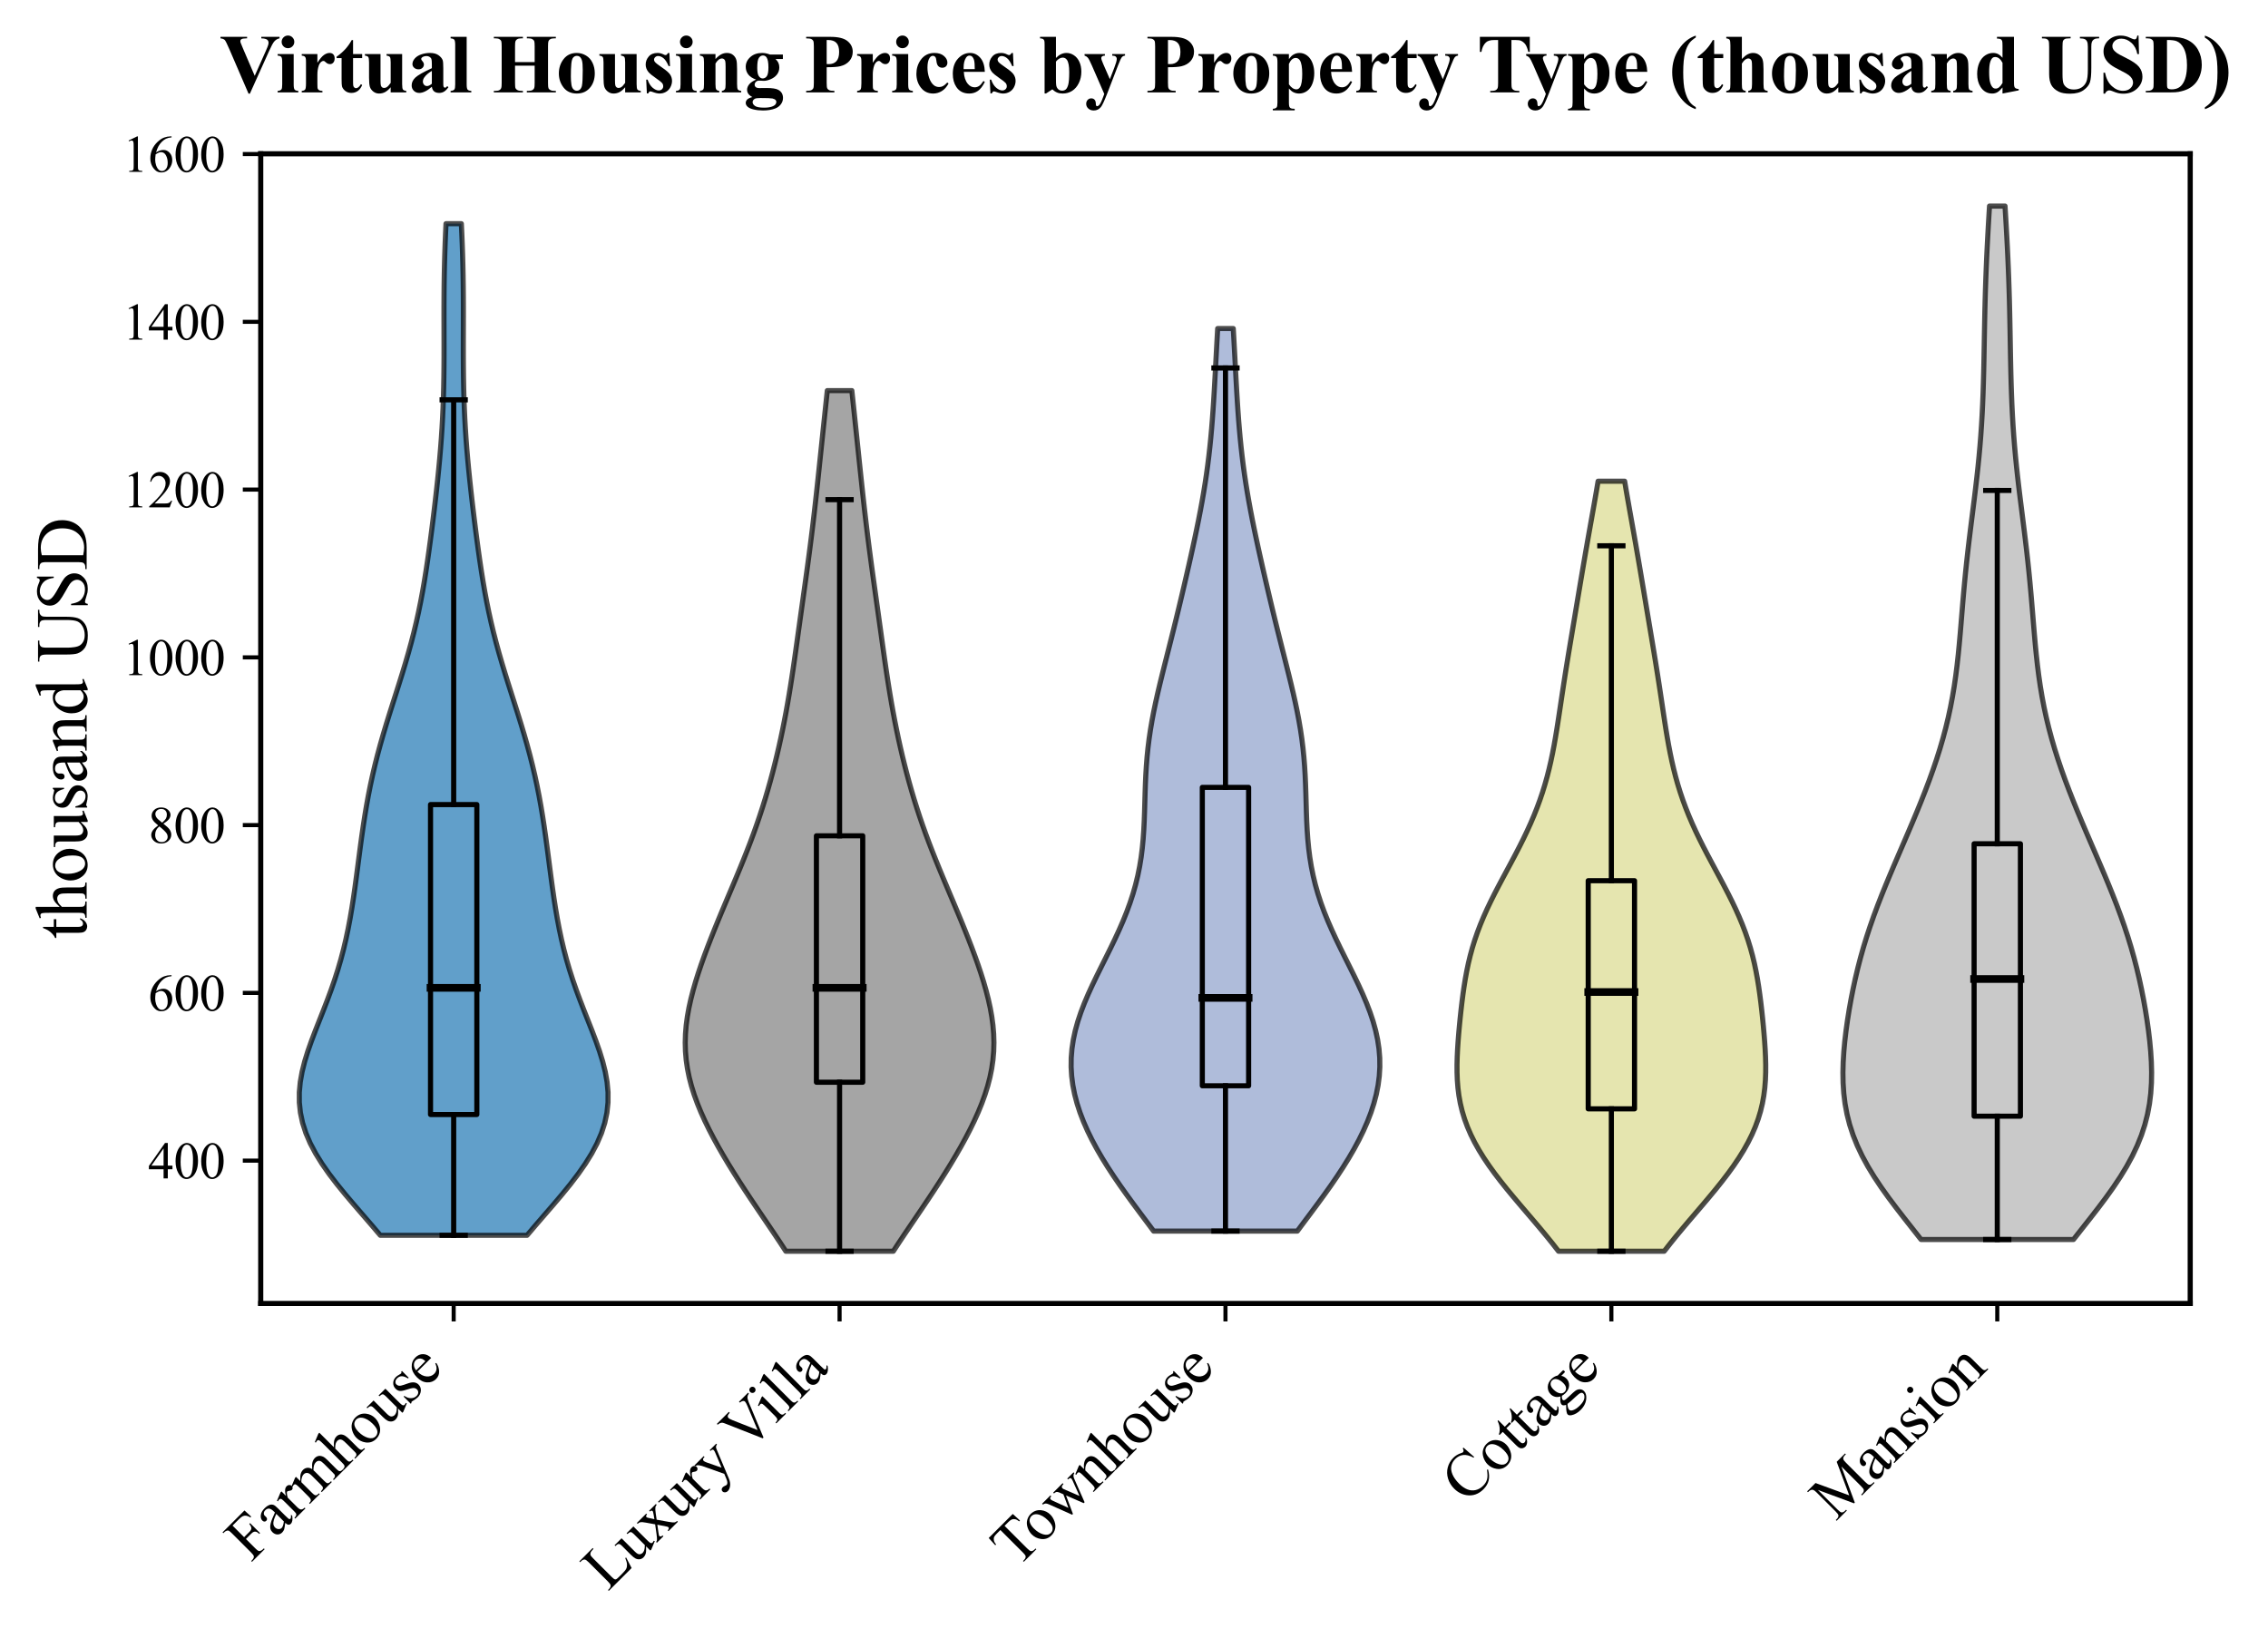 <?xml version="1.0" encoding="utf-8" standalone="no"?>
<!DOCTYPE svg PUBLIC "-//W3C//DTD SVG 1.1//EN"
  "http://www.w3.org/Graphics/SVG/1.1/DTD/svg11.dtd">
<svg xmlns:xlink="http://www.w3.org/1999/xlink" width="442.906pt" height="319.947pt" viewBox="0 0 442.906 319.947" xmlns="http://www.w3.org/2000/svg" version="1.1">
 <defs>
  <style type="text/css">*{stroke-linejoin: round; stroke-linecap: butt}</style>
 </defs>
 <g id="figure_1">
  <g id="patch_1">
   <path d="M 0 319.947 
L 442.906 319.947 
L 442.906 -0 
L 0 -0 
z
" style="fill: #ffffff"/>
  </g>
  <g id="axes_1">
   <g id="patch_2">
    <path d="M 50.916 254.615 
L 427.716 254.615 
L 427.716 30.045 
L 50.916 30.045 
z
" style="fill: #ffffff"/>
   </g>
   <g id="PolyCollection_1">
    <defs>
     <path id="md45c22f372" d="M 102.925 -78.653 
L 74.266 -78.653 
L 72.57 -80.649 
L 70.845 -82.645 
L 69.122 -84.641 
L 67.432 -86.636 
L 65.807 -88.632 
L 64.281 -90.628 
L 62.885 -92.624 
L 61.647 -94.62 
L 60.591 -96.616 
L 59.735 -98.612 
L 59.092 -100.608 
L 58.666 -102.604 
L 58.456 -104.6 
L 58.452 -106.596 
L 58.638 -108.592 
L 58.994 -110.588 
L 59.493 -112.584 
L 60.108 -114.58 
L 60.808 -116.576 
L 61.565 -118.572 
L 62.351 -120.568 
L 63.14 -122.564 
L 63.912 -124.56 
L 64.651 -126.556 
L 65.344 -128.552 
L 65.984 -130.548 
L 66.567 -132.544 
L 67.093 -134.54 
L 67.565 -136.536 
L 67.987 -138.532 
L 68.365 -140.528 
L 68.706 -142.524 
L 69.017 -144.52 
L 69.305 -146.515 
L 69.576 -148.511 
L 69.839 -150.507 
L 70.098 -152.503 
L 70.36 -154.499 
L 70.631 -156.495 
L 70.918 -158.491 
L 71.224 -160.487 
L 71.556 -162.483 
L 71.918 -164.479 
L 72.313 -166.475 
L 72.744 -168.471 
L 73.211 -170.467 
L 73.716 -172.463 
L 74.256 -174.459 
L 74.827 -176.455 
L 75.425 -178.451 
L 76.043 -180.447 
L 76.675 -182.443 
L 77.313 -184.439 
L 77.947 -186.435 
L 78.57 -188.431 
L 79.175 -190.427 
L 79.755 -192.423 
L 80.304 -194.419 
L 80.819 -196.415 
L 81.298 -198.411 
L 81.74 -200.407 
L 82.147 -202.403 
L 82.522 -204.399 
L 82.867 -206.395 
L 83.187 -208.39 
L 83.487 -210.386 
L 83.771 -212.382 
L 84.042 -214.378 
L 84.302 -216.374 
L 84.554 -218.37 
L 84.798 -220.366 
L 85.034 -222.362 
L 85.26 -224.358 
L 85.476 -226.354 
L 85.678 -228.35 
L 85.865 -230.346 
L 86.035 -232.342 
L 86.187 -234.338 
L 86.318 -236.334 
L 86.429 -238.33 
L 86.52 -240.326 
L 86.59 -242.322 
L 86.643 -244.318 
L 86.679 -246.314 
L 86.7 -248.31 
L 86.711 -250.306 
L 86.713 -252.302 
L 86.709 -254.298 
L 86.705 -256.294 
L 86.701 -258.29 
L 86.703 -260.286 
L 86.711 -262.282 
L 86.729 -264.278 
L 86.759 -266.274 
L 86.801 -268.269 
L 86.857 -270.265 
L 86.925 -272.261 
L 87.006 -274.257 
L 87.098 -276.253 
L 90.094 -276.253 
L 90.094 -276.253 
L 90.186 -274.257 
L 90.267 -272.261 
L 90.335 -270.265 
L 90.391 -268.269 
L 90.433 -266.274 
L 90.462 -264.278 
L 90.481 -262.282 
L 90.489 -260.286 
L 90.49 -258.29 
L 90.487 -256.294 
L 90.482 -254.298 
L 90.479 -252.302 
L 90.481 -250.306 
L 90.492 -248.31 
L 90.513 -246.314 
L 90.549 -244.318 
L 90.601 -242.322 
L 90.672 -240.326 
L 90.763 -238.33 
L 90.874 -236.334 
L 91.005 -234.338 
L 91.156 -232.342 
L 91.327 -230.346 
L 91.514 -228.35 
L 91.716 -226.354 
L 91.932 -224.358 
L 92.158 -222.362 
L 92.394 -220.366 
L 92.638 -218.37 
L 92.89 -216.374 
L 93.15 -214.378 
L 93.421 -212.382 
L 93.705 -210.386 
L 94.005 -208.39 
L 94.325 -206.395 
L 94.67 -204.399 
L 95.045 -202.403 
L 95.452 -200.407 
L 95.894 -198.411 
L 96.373 -196.415 
L 96.888 -194.419 
L 97.437 -192.423 
L 98.017 -190.427 
L 98.621 -188.431 
L 99.245 -186.435 
L 99.879 -184.439 
L 100.517 -182.443 
L 101.149 -180.447 
L 101.767 -178.451 
L 102.365 -176.455 
L 102.936 -174.459 
L 103.476 -172.463 
L 103.98 -170.467 
L 104.448 -168.471 
L 104.879 -166.475 
L 105.274 -164.479 
L 105.636 -162.483 
L 105.968 -160.487 
L 106.274 -158.491 
L 106.56 -156.495 
L 106.832 -154.499 
L 107.094 -152.503 
L 107.353 -150.507 
L 107.616 -148.511 
L 107.887 -146.515 
L 108.175 -144.52 
L 108.486 -142.524 
L 108.827 -140.528 
L 109.205 -138.532 
L 109.627 -136.536 
L 110.099 -134.54 
L 110.625 -132.544 
L 111.208 -130.548 
L 111.848 -128.552 
L 112.541 -126.556 
L 113.28 -124.56 
L 114.052 -122.564 
L 114.841 -120.568 
L 115.627 -118.572 
L 116.383 -116.576 
L 117.084 -114.58 
L 117.698 -112.584 
L 118.198 -110.588 
L 118.553 -108.592 
L 118.74 -106.596 
L 118.736 -104.6 
L 118.526 -102.604 
L 118.1 -100.608 
L 117.457 -98.612 
L 116.601 -96.616 
L 115.545 -94.62 
L 114.307 -92.624 
L 112.911 -90.628 
L 111.385 -88.632 
L 109.76 -86.636 
L 108.07 -84.641 
L 106.346 -82.645 
L 104.622 -80.649 
L 102.925 -78.653 
z
" style="stroke: #000000; stroke-opacity: 0.7"/>
    </defs>
    <g clip-path="url(#pdf907c27e7)">
     <use xlink:href="#md45c22f372" x="0" y="319.947" style="fill: #1f77b4; fill-opacity: 0.7; stroke: #000000; stroke-opacity: 0.7"/>
    </g>
   </g>
   <g id="PolyCollection_2">
    <defs>
     <path id="md0b8f1def6" d="M 174.453 -75.54 
L 153.459 -75.54 
L 152.348 -77.238 
L 151.215 -78.936 
L 150.068 -80.634 
L 148.916 -82.332 
L 147.767 -84.03 
L 146.628 -85.728 
L 145.504 -87.426 
L 144.402 -89.124 
L 143.326 -90.822 
L 142.278 -92.52 
L 141.265 -94.218 
L 140.289 -95.916 
L 139.357 -97.614 
L 138.473 -99.312 
L 137.645 -101.01 
L 136.879 -102.708 
L 136.184 -104.407 
L 135.566 -106.105 
L 135.034 -107.803 
L 134.593 -109.501 
L 134.248 -111.199 
L 134.002 -112.897 
L 133.857 -114.595 
L 133.812 -116.293 
L 133.863 -117.991 
L 134.005 -119.689 
L 134.233 -121.387 
L 134.538 -123.085 
L 134.912 -124.783 
L 135.348 -126.481 
L 135.836 -128.179 
L 136.37 -129.877 
L 136.943 -131.576 
L 137.548 -133.274 
L 138.182 -134.972 
L 138.839 -136.67 
L 139.515 -138.368 
L 140.207 -140.066 
L 140.911 -141.764 
L 141.624 -143.462 
L 142.34 -145.16 
L 143.057 -146.858 
L 143.77 -148.556 
L 144.474 -150.254 
L 145.165 -151.952 
L 145.84 -153.65 
L 146.495 -155.348 
L 147.127 -157.046 
L 147.735 -158.745 
L 148.317 -160.443 
L 148.873 -162.141 
L 149.404 -163.839 
L 149.909 -165.537 
L 150.391 -167.235 
L 150.849 -168.933 
L 151.286 -170.631 
L 151.701 -172.329 
L 152.097 -174.027 
L 152.474 -175.725 
L 152.831 -177.423 
L 153.171 -179.121 
L 153.493 -180.819 
L 153.799 -182.517 
L 154.09 -184.215 
L 154.367 -185.914 
L 154.632 -187.612 
L 154.887 -189.31 
L 155.134 -191.008 
L 155.376 -192.706 
L 155.615 -194.404 
L 155.851 -196.102 
L 156.088 -197.8 
L 156.324 -199.498 
L 156.561 -201.196 
L 156.799 -202.894 
L 157.037 -204.592 
L 157.274 -206.29 
L 157.509 -207.988 
L 157.741 -209.686 
L 157.969 -211.384 
L 158.191 -213.082 
L 158.408 -214.781 
L 158.619 -216.479 
L 158.823 -218.177 
L 159.022 -219.875 
L 159.215 -221.573 
L 159.404 -223.271 
L 159.589 -224.969 
L 159.771 -226.667 
L 159.95 -228.365 
L 160.128 -230.063 
L 160.306 -231.761 
L 160.483 -233.459 
L 160.661 -235.157 
L 160.84 -236.855 
L 161.019 -238.553 
L 161.199 -240.251 
L 161.379 -241.95 
L 161.559 -243.648 
L 166.352 -243.648 
L 166.352 -243.648 
L 166.533 -241.95 
L 166.713 -240.251 
L 166.893 -238.553 
L 167.072 -236.855 
L 167.251 -235.157 
L 167.428 -233.459 
L 167.606 -231.761 
L 167.783 -230.063 
L 167.962 -228.365 
L 168.141 -226.667 
L 168.323 -224.969 
L 168.508 -223.271 
L 168.696 -221.573 
L 168.89 -219.875 
L 169.089 -218.177 
L 169.293 -216.479 
L 169.504 -214.781 
L 169.721 -213.082 
L 169.943 -211.384 
L 170.171 -209.686 
L 170.403 -207.988 
L 170.638 -206.29 
L 170.875 -204.592 
L 171.113 -202.894 
L 171.35 -201.196 
L 171.588 -199.498 
L 171.824 -197.8 
L 172.06 -196.102 
L 172.297 -194.404 
L 172.536 -192.706 
L 172.777 -191.008 
L 173.025 -189.31 
L 173.28 -187.612 
L 173.545 -185.914 
L 173.822 -184.215 
L 174.113 -182.517 
L 174.419 -180.819 
L 174.741 -179.121 
L 175.081 -177.423 
L 175.438 -175.725 
L 175.815 -174.027 
L 176.21 -172.329 
L 176.626 -170.631 
L 177.063 -168.933 
L 177.521 -167.235 
L 178.003 -165.537 
L 178.508 -163.839 
L 179.039 -162.141 
L 179.595 -160.443 
L 180.177 -158.745 
L 180.785 -157.046 
L 181.417 -155.348 
L 182.072 -153.65 
L 182.747 -151.952 
L 183.438 -150.254 
L 184.142 -148.556 
L 184.855 -146.858 
L 185.572 -145.16 
L 186.288 -143.462 
L 187.001 -141.764 
L 187.705 -140.066 
L 188.397 -138.368 
L 189.073 -136.67 
L 189.73 -134.972 
L 190.363 -133.274 
L 190.969 -131.576 
L 191.542 -129.877 
L 192.076 -128.179 
L 192.564 -126.481 
L 192.999 -124.783 
L 193.374 -123.085 
L 193.679 -121.387 
L 193.906 -119.689 
L 194.049 -117.991 
L 194.1 -116.293 
L 194.055 -114.595 
L 193.91 -112.897 
L 193.664 -111.199 
L 193.319 -109.501 
L 192.878 -107.803 
L 192.346 -106.105 
L 191.728 -104.407 
L 191.033 -102.708 
L 190.267 -101.01 
L 189.439 -99.312 
L 188.555 -97.614 
L 187.623 -95.916 
L 186.647 -94.218 
L 185.634 -92.52 
L 184.586 -90.822 
L 183.51 -89.124 
L 182.407 -87.426 
L 181.284 -85.728 
L 180.145 -84.03 
L 178.996 -82.332 
L 177.844 -80.634 
L 176.697 -78.936 
L 175.564 -77.238 
L 174.453 -75.54 
z
" style="stroke: #000000; stroke-opacity: 0.7"/>
    </defs>
    <g clip-path="url(#pdf907c27e7)">
     <use xlink:href="#md0b8f1def6" x="0" y="319.947" style="fill: #7f7f7f; fill-opacity: 0.7; stroke: #000000; stroke-opacity: 0.7"/>
    </g>
   </g>
   <g id="PolyCollection_3">
    <defs>
     <path id="m6fa61a97e0" d="M 253.345 -79.472 
L 225.287 -79.472 
L 223.958 -81.253 
L 222.626 -83.033 
L 221.304 -84.814 
L 220.005 -86.595 
L 218.739 -88.376 
L 217.517 -90.157 
L 216.349 -91.938 
L 215.244 -93.718 
L 214.208 -95.499 
L 213.25 -97.28 
L 212.377 -99.061 
L 211.594 -100.842 
L 210.91 -102.622 
L 210.331 -104.403 
L 209.862 -106.184 
L 209.51 -107.965 
L 209.279 -109.746 
L 209.172 -111.526 
L 209.191 -113.307 
L 209.336 -115.088 
L 209.603 -116.869 
L 209.988 -118.65 
L 210.483 -120.431 
L 211.078 -122.211 
L 211.76 -123.992 
L 212.516 -125.773 
L 213.331 -127.554 
L 214.187 -129.335 
L 215.068 -131.115 
L 215.958 -132.896 
L 216.841 -134.677 
L 217.701 -136.458 
L 218.526 -138.239 
L 219.303 -140.02 
L 220.021 -141.8 
L 220.674 -143.581 
L 221.256 -145.362 
L 221.764 -147.143 
L 222.196 -148.924 
L 222.555 -150.704 
L 222.844 -152.485 
L 223.069 -154.266 
L 223.239 -156.047 
L 223.363 -157.828 
L 223.45 -159.608 
L 223.514 -161.389 
L 223.565 -163.17 
L 223.615 -164.951 
L 223.674 -166.732 
L 223.754 -168.513 
L 223.861 -170.293 
L 224.002 -172.074 
L 224.183 -173.855 
L 224.404 -175.636 
L 224.667 -177.417 
L 224.97 -179.197 
L 225.31 -180.978 
L 225.683 -182.759 
L 226.082 -184.54 
L 226.503 -186.321 
L 226.939 -188.101 
L 227.384 -189.882 
L 227.835 -191.663 
L 228.287 -193.444 
L 228.736 -195.225 
L 229.182 -197.006 
L 229.622 -198.786 
L 230.056 -200.567 
L 230.484 -202.348 
L 230.906 -204.129 
L 231.324 -205.91 
L 231.736 -207.69 
L 232.143 -209.471 
L 232.544 -211.252 
L 232.938 -213.033 
L 233.323 -214.814 
L 233.698 -216.594 
L 234.059 -218.375 
L 234.406 -220.156 
L 234.735 -221.937 
L 235.045 -223.718 
L 235.334 -225.499 
L 235.601 -227.279 
L 235.845 -229.06 
L 236.067 -230.841 
L 236.267 -232.622 
L 236.446 -234.403 
L 236.607 -236.183 
L 236.751 -237.964 
L 236.88 -239.745 
L 236.998 -241.526 
L 237.106 -243.307 
L 237.208 -245.087 
L 237.306 -246.868 
L 237.401 -248.649 
L 237.497 -250.43 
L 237.593 -252.211 
L 237.692 -253.992 
L 237.793 -255.772 
L 240.839 -255.772 
L 240.839 -255.772 
L 240.94 -253.992 
L 241.038 -252.211 
L 241.135 -250.43 
L 241.23 -248.649 
L 241.326 -246.868 
L 241.424 -245.087 
L 241.526 -243.307 
L 241.634 -241.526 
L 241.752 -239.745 
L 241.881 -237.964 
L 242.025 -236.183 
L 242.185 -234.403 
L 242.365 -232.622 
L 242.565 -230.841 
L 242.787 -229.06 
L 243.031 -227.279 
L 243.298 -225.499 
L 243.587 -223.718 
L 243.897 -221.937 
L 244.226 -220.156 
L 244.572 -218.375 
L 244.934 -216.594 
L 245.309 -214.814 
L 245.694 -213.033 
L 246.088 -211.252 
L 246.489 -209.471 
L 246.896 -207.69 
L 247.308 -205.91 
L 247.726 -204.129 
L 248.148 -202.348 
L 248.576 -200.567 
L 249.01 -198.786 
L 249.45 -197.006 
L 249.896 -195.225 
L 250.345 -193.444 
L 250.797 -191.663 
L 251.248 -189.882 
L 251.693 -188.101 
L 252.129 -186.321 
L 252.55 -184.54 
L 252.949 -182.759 
L 253.322 -180.978 
L 253.661 -179.197 
L 253.965 -177.417 
L 254.228 -175.636 
L 254.449 -173.855 
L 254.629 -172.074 
L 254.771 -170.293 
L 254.878 -168.513 
L 254.957 -166.732 
L 255.017 -164.951 
L 255.067 -163.17 
L 255.118 -161.389 
L 255.181 -159.608 
L 255.269 -157.828 
L 255.393 -156.047 
L 255.563 -154.266 
L 255.788 -152.485 
L 256.077 -150.704 
L 256.436 -148.924 
L 256.868 -147.143 
L 257.376 -145.362 
L 257.957 -143.581 
L 258.61 -141.8 
L 259.329 -140.02 
L 260.106 -138.239 
L 260.93 -136.458 
L 261.791 -134.677 
L 262.674 -132.896 
L 263.564 -131.115 
L 264.445 -129.335 
L 265.301 -127.554 
L 266.115 -125.773 
L 266.871 -123.992 
L 267.554 -122.211 
L 268.149 -120.431 
L 268.643 -118.65 
L 269.029 -116.869 
L 269.296 -115.088 
L 269.441 -113.307 
L 269.46 -111.526 
L 269.353 -109.746 
L 269.122 -107.965 
L 268.77 -106.184 
L 268.301 -104.403 
L 267.722 -102.622 
L 267.037 -100.842 
L 266.255 -99.061 
L 265.382 -97.28 
L 264.424 -95.499 
L 263.388 -93.718 
L 262.283 -91.938 
L 261.115 -90.157 
L 259.893 -88.376 
L 258.627 -86.595 
L 257.327 -84.814 
L 256.005 -83.033 
L 254.673 -81.253 
L 253.345 -79.472 
z
" style="stroke: #000000; stroke-opacity: 0.7"/>
    </defs>
    <g clip-path="url(#pdf907c27e7)">
     <use xlink:href="#m6fa61a97e0" x="0" y="319.947" style="fill: #8da0cb; fill-opacity: 0.7; stroke: #000000; stroke-opacity: 0.7"/>
    </g>
   </g>
   <g id="PolyCollection_4">
    <defs>
     <path id="m5e3d59bbdc" d="M 324.997 -75.54 
L 304.355 -75.54 
L 303.172 -77.059 
L 301.944 -78.578 
L 300.681 -80.097 
L 299.395 -81.617 
L 298.098 -83.136 
L 296.802 -84.655 
L 295.52 -86.175 
L 294.265 -87.694 
L 293.051 -89.213 
L 291.888 -90.733 
L 290.79 -92.252 
L 289.765 -93.771 
L 288.824 -95.291 
L 287.973 -96.81 
L 287.218 -98.329 
L 286.561 -99.849 
L 286.004 -101.368 
L 285.545 -102.887 
L 285.181 -104.407 
L 284.906 -105.926 
L 284.713 -107.445 
L 284.593 -108.965 
L 284.536 -110.484 
L 284.532 -112.003 
L 284.572 -113.522 
L 284.646 -115.042 
L 284.746 -116.561 
L 284.867 -118.08 
L 285.003 -119.6 
L 285.153 -121.119 
L 285.315 -122.638 
L 285.492 -124.158 
L 285.686 -125.677 
L 285.903 -127.196 
L 286.148 -128.716 
L 286.427 -130.235 
L 286.745 -131.754 
L 287.11 -133.274 
L 287.524 -134.793 
L 287.993 -136.312 
L 288.516 -137.832 
L 289.095 -139.351 
L 289.727 -140.87 
L 290.408 -142.39 
L 291.132 -143.909 
L 291.892 -145.428 
L 292.681 -146.947 
L 293.488 -148.467 
L 294.304 -149.986 
L 295.12 -151.505 
L 295.926 -153.025 
L 296.713 -154.544 
L 297.475 -156.063 
L 298.204 -157.583 
L 298.896 -159.102 
L 299.546 -160.621 
L 300.152 -162.141 
L 300.712 -163.66 
L 301.227 -165.179 
L 301.696 -166.699 
L 302.124 -168.218 
L 302.511 -169.737 
L 302.863 -171.257 
L 303.183 -172.776 
L 303.475 -174.295 
L 303.745 -175.815 
L 303.998 -177.334 
L 304.238 -178.853 
L 304.47 -180.372 
L 304.698 -181.892 
L 304.925 -183.411 
L 305.153 -184.93 
L 305.385 -186.45 
L 305.621 -187.969 
L 305.862 -189.488 
L 306.108 -191.008 
L 306.357 -192.527 
L 306.609 -194.046 
L 306.864 -195.566 
L 307.119 -197.085 
L 307.374 -198.604 
L 307.629 -200.124 
L 307.883 -201.643 
L 308.138 -203.162 
L 308.392 -204.682 
L 308.647 -206.201 
L 308.903 -207.72 
L 309.161 -209.24 
L 309.421 -210.759 
L 309.683 -212.278 
L 309.949 -213.797 
L 310.217 -215.317 
L 310.487 -216.836 
L 310.758 -218.355 
L 311.029 -219.875 
L 311.298 -221.394 
L 311.565 -222.913 
L 311.827 -224.433 
L 312.083 -225.952 
L 317.269 -225.952 
L 317.269 -225.952 
L 317.525 -224.433 
L 317.787 -222.913 
L 318.054 -221.394 
L 318.323 -219.875 
L 318.594 -218.355 
L 318.865 -216.836 
L 319.135 -215.317 
L 319.403 -213.797 
L 319.668 -212.278 
L 319.931 -210.759 
L 320.191 -209.24 
L 320.449 -207.72 
L 320.705 -206.201 
L 320.96 -204.682 
L 321.214 -203.162 
L 321.469 -201.643 
L 321.723 -200.124 
L 321.978 -198.604 
L 322.233 -197.085 
L 322.488 -195.566 
L 322.742 -194.046 
L 322.995 -192.527 
L 323.244 -191.008 
L 323.489 -189.488 
L 323.73 -187.969 
L 323.967 -186.45 
L 324.199 -184.93 
L 324.427 -183.411 
L 324.654 -181.892 
L 324.882 -180.372 
L 325.114 -178.853 
L 325.354 -177.334 
L 325.607 -175.815 
L 325.877 -174.295 
L 326.169 -172.776 
L 326.489 -171.257 
L 326.841 -169.737 
L 327.228 -168.218 
L 327.655 -166.699 
L 328.125 -165.179 
L 328.64 -163.66 
L 329.2 -162.141 
L 329.806 -160.621 
L 330.456 -159.102 
L 331.148 -157.583 
L 331.877 -156.063 
L 332.639 -154.544 
L 333.426 -153.025 
L 334.232 -151.505 
L 335.048 -149.986 
L 335.864 -148.467 
L 336.671 -146.947 
L 337.46 -145.428 
L 338.22 -143.909 
L 338.944 -142.39 
L 339.625 -140.87 
L 340.257 -139.351 
L 340.836 -137.832 
L 341.359 -136.312 
L 341.827 -134.793 
L 342.242 -133.274 
L 342.607 -131.754 
L 342.925 -130.235 
L 343.204 -128.716 
L 343.449 -127.196 
L 343.665 -125.677 
L 343.86 -124.158 
L 344.037 -122.638 
L 344.199 -121.119 
L 344.349 -119.6 
L 344.485 -118.08 
L 344.606 -116.561 
L 344.706 -115.042 
L 344.78 -113.522 
L 344.82 -112.003 
L 344.816 -110.484 
L 344.759 -108.965 
L 344.639 -107.445 
L 344.446 -105.926 
L 344.171 -104.407 
L 343.807 -102.887 
L 343.348 -101.368 
L 342.791 -99.849 
L 342.134 -98.329 
L 341.379 -96.81 
L 340.528 -95.291 
L 339.586 -93.771 
L 338.562 -92.252 
L 337.464 -90.733 
L 336.301 -89.213 
L 335.087 -87.694 
L 333.832 -86.175 
L 332.55 -84.655 
L 331.254 -83.136 
L 329.957 -81.617 
L 328.671 -80.097 
L 327.408 -78.578 
L 326.18 -77.059 
L 324.997 -75.54 
z
" style="stroke: #000000; stroke-opacity: 0.7"/>
    </defs>
    <g clip-path="url(#pdf907c27e7)">
     <use xlink:href="#m5e3d59bbdc" x="0" y="319.947" style="fill: #dbdb8d; fill-opacity: 0.7; stroke: #000000; stroke-opacity: 0.7"/>
    </g>
   </g>
   <g id="PolyCollection_5">
    <defs>
     <path id="m4c48a327fe" d="M 404.925 -77.833 
L 375.147 -77.833 
L 373.542 -79.872 
L 371.936 -81.911 
L 370.354 -83.95 
L 368.822 -85.989 
L 367.366 -88.028 
L 366.007 -90.067 
L 364.766 -92.106 
L 363.657 -94.145 
L 362.692 -96.184 
L 361.875 -98.223 
L 361.209 -100.262 
L 360.691 -102.301 
L 360.311 -104.34 
L 360.061 -106.379 
L 359.926 -108.418 
L 359.892 -110.457 
L 359.945 -112.496 
L 360.072 -114.535 
L 360.26 -116.574 
L 360.5 -118.613 
L 360.785 -120.652 
L 361.11 -122.691 
L 361.473 -124.73 
L 361.875 -126.769 
L 362.317 -128.808 
L 362.801 -130.847 
L 363.331 -132.886 
L 363.907 -134.925 
L 364.531 -136.964 
L 365.202 -139.003 
L 365.918 -141.042 
L 366.675 -143.081 
L 367.469 -145.12 
L 368.294 -147.159 
L 369.142 -149.198 
L 370.008 -151.237 
L 370.884 -153.276 
L 371.763 -155.315 
L 372.639 -157.354 
L 373.505 -159.393 
L 374.356 -161.432 
L 375.185 -163.471 
L 375.987 -165.51 
L 376.757 -167.549 
L 377.49 -169.588 
L 378.182 -171.627 
L 378.827 -173.666 
L 379.424 -175.705 
L 379.969 -177.744 
L 380.461 -179.783 
L 380.901 -181.822 
L 381.289 -183.861 
L 381.63 -185.9 
L 381.926 -187.939 
L 382.184 -189.978 
L 382.409 -192.017 
L 382.61 -194.056 
L 382.792 -196.095 
L 382.963 -198.134 
L 383.13 -200.173 
L 383.299 -202.212 
L 383.475 -204.251 
L 383.662 -206.29 
L 383.862 -208.329 
L 384.076 -210.368 
L 384.303 -212.407 
L 384.543 -214.446 
L 384.792 -216.485 
L 385.048 -218.524 
L 385.305 -220.563 
L 385.56 -222.602 
L 385.807 -224.641 
L 386.044 -226.68 
L 386.266 -228.719 
L 386.47 -230.758 
L 386.654 -232.797 
L 386.816 -234.836 
L 386.957 -236.875 
L 387.076 -238.914 
L 387.176 -240.953 
L 387.258 -242.992 
L 387.324 -245.031 
L 387.379 -247.07 
L 387.424 -249.109 
L 387.462 -251.148 
L 387.498 -253.187 
L 387.535 -255.226 
L 387.574 -257.265 
L 387.617 -259.304 
L 387.668 -261.343 
L 387.727 -263.382 
L 387.796 -265.421 
L 387.874 -267.46 
L 387.962 -269.499 
L 388.059 -271.538 
L 388.165 -273.577 
L 388.278 -275.616 
L 388.397 -277.655 
L 388.521 -279.694 
L 391.551 -279.694 
L 391.551 -279.694 
L 391.674 -277.655 
L 391.794 -275.616 
L 391.907 -273.577 
L 392.013 -271.538 
L 392.11 -269.499 
L 392.198 -267.46 
L 392.276 -265.421 
L 392.344 -263.382 
L 392.404 -261.343 
L 392.454 -259.304 
L 392.498 -257.265 
L 392.537 -255.226 
L 392.573 -253.187 
L 392.609 -251.148 
L 392.648 -249.109 
L 392.693 -247.07 
L 392.747 -245.031 
L 392.814 -242.992 
L 392.896 -240.953 
L 392.995 -238.914 
L 393.115 -236.875 
L 393.256 -234.836 
L 393.418 -232.797 
L 393.602 -230.758 
L 393.806 -228.719 
L 394.028 -226.68 
L 394.264 -224.641 
L 394.512 -222.602 
L 394.767 -220.563 
L 395.024 -218.524 
L 395.279 -216.485 
L 395.529 -214.446 
L 395.769 -212.407 
L 395.996 -210.368 
L 396.21 -208.329 
L 396.41 -206.29 
L 396.596 -204.251 
L 396.772 -202.212 
L 396.942 -200.173 
L 397.109 -198.134 
L 397.28 -196.095 
L 397.462 -194.056 
L 397.662 -192.017 
L 397.888 -189.978 
L 398.146 -187.939 
L 398.442 -185.9 
L 398.783 -183.861 
L 399.171 -181.822 
L 399.611 -179.783 
L 400.103 -177.744 
L 400.648 -175.705 
L 401.245 -173.666 
L 401.89 -171.627 
L 402.581 -169.588 
L 403.314 -167.549 
L 404.085 -165.51 
L 404.887 -163.471 
L 405.716 -161.432 
L 406.567 -159.393 
L 407.433 -157.354 
L 408.309 -155.315 
L 409.188 -153.276 
L 410.064 -151.237 
L 410.93 -149.198 
L 411.778 -147.159 
L 412.603 -145.12 
L 413.397 -143.081 
L 414.154 -141.042 
L 414.87 -139.003 
L 415.541 -136.964 
L 416.165 -134.925 
L 416.741 -132.886 
L 417.271 -130.847 
L 417.755 -128.808 
L 418.197 -126.769 
L 418.599 -124.73 
L 418.962 -122.691 
L 419.287 -120.652 
L 419.572 -118.613 
L 419.812 -116.574 
L 420 -114.535 
L 420.127 -112.496 
L 420.18 -110.457 
L 420.146 -108.418 
L 420.011 -106.379 
L 419.761 -104.34 
L 419.381 -102.301 
L 418.862 -100.262 
L 418.197 -98.223 
L 417.38 -96.184 
L 416.415 -94.145 
L 415.306 -92.106 
L 414.064 -90.067 
L 412.706 -88.028 
L 411.25 -85.989 
L 409.718 -83.95 
L 408.136 -81.911 
L 406.53 -79.872 
L 404.925 -77.833 
z
" style="stroke: #000000; stroke-opacity: 0.7"/>
    </defs>
    <g clip-path="url(#pdf907c27e7)">
     <use xlink:href="#m4c48a327fe" x="0" y="319.947" style="fill: #b3b3b3; fill-opacity: 0.7; stroke: #000000; stroke-opacity: 0.7"/>
    </g>
   </g>
   <g id="matplotlib.axis_1">
    <g id="xtick_1">
     <g id="line2d_1">
      <defs>
       <path id="m808ffb9aa2" d="M 0 0 
L 0 3.5 
" style="stroke: #000000; stroke-width: 0.8"/>
      </defs>
      <g>
       <use xlink:href="#m808ffb9aa2" x="88.596" y="254.615" style="stroke: #000000; stroke-width: 0.8"/>
      </g>
     </g>
     <g id="text_1">
      <!-- Farmhouse -->
      <g transform="translate(49.073 305.215) rotate(-45) scale(0.12 -0.12)">
       <defs>
        <path id="TimesNewRomanPSMT-46" d="M 1309 4006 
L 1309 2341 
L 2081 2341 
Q 2347 2341 2470 2458 
Q 2594 2575 2634 2922 
L 2750 2922 
L 2750 1488 
L 2634 1488 
Q 2631 1734 2570 1850 
Q 2509 1966 2401 2023 
Q 2294 2081 2081 2081 
L 1309 2081 
L 1309 750 
Q 1309 428 1350 325 
Q 1381 247 1481 191 
Q 1619 116 1769 116 
L 1922 116 
L 1922 0 
L 103 0 
L 103 116 
L 253 116 
Q 516 116 634 269 
Q 709 369 709 750 
L 709 3488 
Q 709 3809 669 3913 
Q 638 3991 541 4047 
Q 406 4122 253 4122 
L 103 4122 
L 103 4238 
L 3256 4238 
L 3297 3306 
L 3188 3306 
Q 3106 3603 2998 3742 
Q 2891 3881 2733 3943 
Q 2575 4006 2244 4006 
L 1309 4006 
z
" transform="scale(0.016)"/>
        <path id="TimesNewRomanPSMT-61" d="M 1822 413 
Q 1381 72 1269 19 
Q 1100 -59 909 -59 
Q 613 -59 420 144 
Q 228 347 228 678 
Q 228 888 322 1041 
Q 450 1253 767 1440 
Q 1084 1628 1822 1897 
L 1822 2009 
Q 1822 2438 1686 2597 
Q 1550 2756 1291 2756 
Q 1094 2756 978 2650 
Q 859 2544 859 2406 
L 866 2225 
Q 866 2081 792 2003 
Q 719 1925 600 1925 
Q 484 1925 411 2006 
Q 338 2088 338 2228 
Q 338 2497 613 2722 
Q 888 2947 1384 2947 
Q 1766 2947 2009 2819 
Q 2194 2722 2281 2516 
Q 2338 2381 2338 1966 
L 2338 994 
Q 2338 584 2353 492 
Q 2369 400 2405 369 
Q 2441 338 2488 338 
Q 2538 338 2575 359 
Q 2641 400 2828 588 
L 2828 413 
Q 2478 -56 2159 -56 
Q 2006 -56 1915 50 
Q 1825 156 1822 413 
z
M 1822 616 
L 1822 1706 
Q 1350 1519 1213 1441 
Q 966 1303 859 1153 
Q 753 1003 753 825 
Q 753 600 887 451 
Q 1022 303 1197 303 
Q 1434 303 1822 616 
z
" transform="scale(0.016)"/>
        <path id="TimesNewRomanPSMT-72" d="M 1038 2947 
L 1038 2303 
Q 1397 2947 1775 2947 
Q 1947 2947 2059 2842 
Q 2172 2738 2172 2600 
Q 2172 2478 2090 2393 
Q 2009 2309 1897 2309 
Q 1788 2309 1652 2417 
Q 1516 2525 1450 2525 
Q 1394 2525 1328 2463 
Q 1188 2334 1038 2041 
L 1038 669 
Q 1038 431 1097 309 
Q 1138 225 1241 169 
Q 1344 113 1538 113 
L 1538 0 
L 72 0 
L 72 113 
Q 291 113 397 181 
Q 475 231 506 341 
Q 522 394 522 644 
L 522 1753 
Q 522 2253 501 2348 
Q 481 2444 426 2487 
Q 372 2531 291 2531 
Q 194 2531 72 2484 
L 41 2597 
L 906 2947 
L 1038 2947 
z
" transform="scale(0.016)"/>
        <path id="TimesNewRomanPSMT-6d" d="M 1050 2338 
Q 1363 2650 1419 2697 
Q 1559 2816 1721 2881 
Q 1884 2947 2044 2947 
Q 2313 2947 2506 2790 
Q 2700 2634 2766 2338 
Q 3088 2713 3309 2830 
Q 3531 2947 3766 2947 
Q 3994 2947 4170 2830 
Q 4347 2713 4450 2447 
Q 4519 2266 4519 1878 
L 4519 647 
Q 4519 378 4559 278 
Q 4591 209 4675 161 
Q 4759 113 4950 113 
L 4950 0 
L 3538 0 
L 3538 113 
L 3597 113 
Q 3781 113 3884 184 
Q 3956 234 3988 344 
Q 4000 397 4000 647 
L 4000 1878 
Q 4000 2228 3916 2372 
Q 3794 2572 3525 2572 
Q 3359 2572 3192 2489 
Q 3025 2406 2788 2181 
L 2781 2147 
L 2788 2013 
L 2788 647 
Q 2788 353 2820 281 
Q 2853 209 2943 161 
Q 3034 113 3253 113 
L 3253 0 
L 1806 0 
L 1806 113 
Q 2044 113 2133 169 
Q 2222 225 2256 338 
Q 2272 391 2272 647 
L 2272 1878 
Q 2272 2228 2169 2381 
Q 2031 2581 1784 2581 
Q 1616 2581 1450 2491 
Q 1191 2353 1050 2181 
L 1050 647 
Q 1050 366 1089 281 
Q 1128 197 1204 155 
Q 1281 113 1516 113 
L 1516 0 
L 100 0 
L 100 113 
Q 297 113 375 155 
Q 453 197 493 289 
Q 534 381 534 647 
L 534 1741 
Q 534 2213 506 2350 
Q 484 2453 437 2492 
Q 391 2531 309 2531 
Q 222 2531 100 2484 
L 53 2597 
L 916 2947 
L 1050 2947 
L 1050 2338 
z
" transform="scale(0.016)"/>
        <path id="TimesNewRomanPSMT-68" d="M 1041 4444 
L 1041 2350 
Q 1388 2731 1591 2839 
Q 1794 2947 1997 2947 
Q 2241 2947 2416 2812 
Q 2591 2678 2675 2391 
Q 2734 2191 2734 1659 
L 2734 647 
Q 2734 375 2778 275 
Q 2809 200 2884 156 
Q 2959 113 3159 113 
L 3159 0 
L 1753 0 
L 1753 113 
L 1819 113 
Q 2019 113 2097 173 
Q 2175 234 2206 353 
Q 2216 403 2216 647 
L 2216 1659 
Q 2216 2128 2167 2275 
Q 2119 2422 2012 2495 
Q 1906 2569 1756 2569 
Q 1603 2569 1437 2487 
Q 1272 2406 1041 2159 
L 1041 647 
Q 1041 353 1073 281 
Q 1106 209 1195 161 
Q 1284 113 1503 113 
L 1503 0 
L 84 0 
L 84 113 
Q 275 113 384 172 
Q 447 203 484 290 
Q 522 378 522 647 
L 522 3238 
Q 522 3728 498 3840 
Q 475 3953 426 3993 
Q 378 4034 297 4034 
Q 231 4034 84 3984 
L 41 4094 
L 897 4444 
L 1041 4444 
z
" transform="scale(0.016)"/>
        <path id="TimesNewRomanPSMT-6f" d="M 1600 2947 
Q 2250 2947 2644 2453 
Q 2978 2031 2978 1484 
Q 2978 1100 2793 706 
Q 2609 313 2286 112 
Q 1963 -88 1566 -88 
Q 919 -88 538 428 
Q 216 863 216 1403 
Q 216 1797 411 2186 
Q 606 2575 925 2761 
Q 1244 2947 1600 2947 
z
M 1503 2744 
Q 1338 2744 1170 2645 
Q 1003 2547 900 2300 
Q 797 2053 797 1666 
Q 797 1041 1045 587 
Q 1294 134 1700 134 
Q 2003 134 2200 384 
Q 2397 634 2397 1244 
Q 2397 2006 2069 2444 
Q 1847 2744 1503 2744 
z
" transform="scale(0.016)"/>
        <path id="TimesNewRomanPSMT-75" d="M 2709 2863 
L 2709 1128 
Q 2709 631 2732 520 
Q 2756 409 2807 365 
Q 2859 322 2928 322 
Q 3025 322 3147 375 
L 3191 266 
L 2334 -88 
L 2194 -88 
L 2194 519 
Q 1825 119 1631 15 
Q 1438 -88 1222 -88 
Q 981 -88 804 51 
Q 628 191 559 409 
Q 491 628 491 1028 
L 491 2306 
Q 491 2509 447 2587 
Q 403 2666 317 2708 
Q 231 2750 6 2747 
L 6 2863 
L 1009 2863 
L 1009 947 
Q 1009 547 1148 422 
Q 1288 297 1484 297 
Q 1619 297 1789 381 
Q 1959 466 2194 703 
L 2194 2325 
Q 2194 2569 2105 2655 
Q 2016 2741 1734 2747 
L 1734 2863 
L 2709 2863 
z
" transform="scale(0.016)"/>
        <path id="TimesNewRomanPSMT-73" d="M 2050 2947 
L 2050 1972 
L 1947 1972 
Q 1828 2431 1642 2597 
Q 1456 2763 1169 2763 
Q 950 2763 815 2647 
Q 681 2531 681 2391 
Q 681 2216 781 2091 
Q 878 1963 1175 1819 
L 1631 1597 
Q 2266 1288 2266 781 
Q 2266 391 1970 151 
Q 1675 -88 1309 -88 
Q 1047 -88 709 6 
Q 606 38 541 38 
Q 469 38 428 -44 
L 325 -44 
L 325 978 
L 428 978 
Q 516 541 762 319 
Q 1009 97 1316 97 
Q 1531 97 1667 223 
Q 1803 350 1803 528 
Q 1803 744 1651 891 
Q 1500 1038 1047 1263 
Q 594 1488 453 1669 
Q 313 1847 313 2119 
Q 313 2472 555 2709 
Q 797 2947 1181 2947 
Q 1350 2947 1591 2875 
Q 1750 2828 1803 2828 
Q 1853 2828 1881 2850 
Q 1909 2872 1947 2947 
L 2050 2947 
z
" transform="scale(0.016)"/>
        <path id="TimesNewRomanPSMT-65" d="M 681 1784 
Q 678 1147 991 784 
Q 1303 422 1725 422 
Q 2006 422 2214 576 
Q 2422 731 2563 1106 
L 2659 1044 
Q 2594 616 2278 264 
Q 1963 -88 1488 -88 
Q 972 -88 605 314 
Q 238 716 238 1394 
Q 238 2128 614 2539 
Q 991 2950 1559 2950 
Q 2041 2950 2350 2633 
Q 2659 2316 2659 1784 
L 681 1784 
z
M 681 1966 
L 2006 1966 
Q 1991 2241 1941 2353 
Q 1863 2528 1708 2628 
Q 1553 2728 1384 2728 
Q 1125 2728 920 2526 
Q 716 2325 681 1966 
z
" transform="scale(0.016)"/>
       </defs>
       <use xlink:href="#TimesNewRomanPSMT-46"/>
       <use xlink:href="#TimesNewRomanPSMT-61" x="55.615"/>
       <use xlink:href="#TimesNewRomanPSMT-72" x="100"/>
       <use xlink:href="#TimesNewRomanPSMT-6d" x="133.301"/>
       <use xlink:href="#TimesNewRomanPSMT-68" x="211.084"/>
       <use xlink:href="#TimesNewRomanPSMT-6f" x="261.084"/>
       <use xlink:href="#TimesNewRomanPSMT-75" x="311.084"/>
       <use xlink:href="#TimesNewRomanPSMT-73" x="361.084"/>
       <use xlink:href="#TimesNewRomanPSMT-65" x="400"/>
      </g>
     </g>
    </g>
    <g id="xtick_2">
     <g id="line2d_2">
      <g>
       <use xlink:href="#m808ffb9aa2" x="163.956" y="254.615" style="stroke: #000000; stroke-width: 0.8"/>
      </g>
     </g>
     <g id="text_2">
      <!-- Luxury Villa -->
      <g transform="translate(118.716 310.916) rotate(-45) scale(0.12 -0.12)">
       <defs>
        <path id="TimesNewRomanPSMT-4c" d="M 3669 1172 
L 3772 1150 
L 3409 0 
L 128 0 
L 128 116 
L 288 116 
Q 556 116 672 291 
Q 738 391 738 753 
L 738 3488 
Q 738 3884 650 3984 
Q 528 4122 288 4122 
L 128 4122 
L 128 4238 
L 2047 4238 
L 2047 4122 
Q 1709 4125 1573 4059 
Q 1438 3994 1388 3894 
Q 1338 3794 1338 3416 
L 1338 753 
Q 1338 494 1388 397 
Q 1425 331 1503 300 
Q 1581 269 1991 269 
L 2300 269 
Q 2788 269 2984 341 
Q 3181 413 3343 595 
Q 3506 778 3669 1172 
z
" transform="scale(0.016)"/>
        <path id="TimesNewRomanPSMT-78" d="M 84 2863 
L 1431 2863 
L 1431 2747 
Q 1303 2747 1251 2703 
Q 1200 2659 1200 2588 
Q 1200 2513 1309 2356 
Q 1344 2306 1413 2200 
L 1616 1875 
L 1850 2200 
Q 2075 2509 2075 2591 
Q 2075 2656 2022 2701 
Q 1969 2747 1850 2747 
L 1850 2863 
L 2819 2863 
L 2819 2747 
Q 2666 2738 2553 2663 
Q 2400 2556 2134 2200 
L 1744 1678 
L 2456 653 
Q 2719 275 2831 198 
Q 2944 122 3122 113 
L 3122 0 
L 1772 0 
L 1772 113 
Q 1913 113 1991 175 
Q 2050 219 2050 291 
Q 2050 363 1850 653 
L 1431 1266 
L 972 653 
Q 759 369 759 316 
Q 759 241 829 180 
Q 900 119 1041 113 
L 1041 0 
L 106 0 
L 106 113 
Q 219 128 303 191 
Q 422 281 703 653 
L 1303 1450 
L 759 2238 
Q 528 2575 401 2661 
Q 275 2747 84 2747 
L 84 2863 
z
" transform="scale(0.016)"/>
        <path id="TimesNewRomanPSMT-79" d="M 38 2863 
L 1372 2863 
L 1372 2747 
L 1306 2747 
Q 1166 2747 1095 2686 
Q 1025 2625 1025 2534 
Q 1025 2413 1128 2197 
L 1825 753 
L 2466 2334 
Q 2519 2463 2519 2588 
Q 2519 2644 2497 2672 
Q 2472 2706 2419 2726 
Q 2366 2747 2231 2747 
L 2231 2863 
L 3163 2863 
L 3163 2747 
Q 3047 2734 2984 2696 
Q 2922 2659 2847 2556 
Q 2819 2513 2741 2316 
L 1575 -541 
Q 1406 -956 1132 -1168 
Q 859 -1381 606 -1381 
Q 422 -1381 303 -1275 
Q 184 -1169 184 -1031 
Q 184 -900 270 -820 
Q 356 -741 506 -741 
Q 609 -741 788 -809 
Q 913 -856 944 -856 
Q 1038 -856 1148 -759 
Q 1259 -663 1372 -384 
L 1575 113 
L 547 2272 
Q 500 2369 397 2513 
Q 319 2622 269 2659 
Q 197 2709 38 2747 
L 38 2863 
z
" transform="scale(0.016)"/>
        <path id="TimesNewRomanPSMT-20" transform="scale(0.016)"/>
        <path id="TimesNewRomanPSMT-56" d="M 4544 4238 
L 4544 4122 
Q 4319 4081 4203 3978 
Q 4038 3825 3909 3509 
L 2431 -97 
L 2316 -97 
L 728 3556 
Q 606 3838 556 3900 
Q 478 3997 364 4051 
Q 250 4106 56 4122 
L 56 4238 
L 1788 4238 
L 1788 4122 
Q 1494 4094 1406 4022 
Q 1319 3950 1319 3838 
Q 1319 3681 1463 3350 
L 2541 866 
L 3541 3319 
Q 3688 3681 3688 3822 
Q 3688 3913 3597 3995 
Q 3506 4078 3291 4113 
Q 3275 4116 3238 4122 
L 3238 4238 
L 4544 4238 
z
" transform="scale(0.016)"/>
        <path id="TimesNewRomanPSMT-69" d="M 928 4444 
Q 1059 4444 1151 4351 
Q 1244 4259 1244 4128 
Q 1244 3997 1151 3903 
Q 1059 3809 928 3809 
Q 797 3809 703 3903 
Q 609 3997 609 4128 
Q 609 4259 701 4351 
Q 794 4444 928 4444 
z
M 1188 2947 
L 1188 647 
Q 1188 378 1227 289 
Q 1266 200 1342 156 
Q 1419 113 1622 113 
L 1622 0 
L 231 0 
L 231 113 
Q 441 113 512 153 
Q 584 194 626 287 
Q 669 381 669 647 
L 669 1750 
Q 669 2216 641 2353 
Q 619 2453 572 2492 
Q 525 2531 444 2531 
Q 356 2531 231 2484 
L 188 2597 
L 1050 2947 
L 1188 2947 
z
" transform="scale(0.016)"/>
        <path id="TimesNewRomanPSMT-6c" d="M 1184 4444 
L 1184 647 
Q 1184 378 1223 290 
Q 1263 203 1344 158 
Q 1425 113 1647 113 
L 1647 0 
L 244 0 
L 244 113 
Q 441 113 512 153 
Q 584 194 625 287 
Q 666 381 666 647 
L 666 3247 
Q 666 3731 644 3842 
Q 622 3953 573 3993 
Q 525 4034 450 4034 
Q 369 4034 244 3984 
L 191 4094 
L 1044 4444 
L 1184 4444 
z
" transform="scale(0.016)"/>
       </defs>
       <use xlink:href="#TimesNewRomanPSMT-4c"/>
       <use xlink:href="#TimesNewRomanPSMT-75" x="61.084"/>
       <use xlink:href="#TimesNewRomanPSMT-78" x="111.084"/>
       <use xlink:href="#TimesNewRomanPSMT-75" x="161.084"/>
       <use xlink:href="#TimesNewRomanPSMT-72" x="211.084"/>
       <use xlink:href="#TimesNewRomanPSMT-79" x="244.385"/>
       <use xlink:href="#TimesNewRomanPSMT-20" x="294.385"/>
       <use xlink:href="#TimesNewRomanPSMT-56" x="317.635"/>
       <use xlink:href="#TimesNewRomanPSMT-69" x="383.852"/>
       <use xlink:href="#TimesNewRomanPSMT-6c" x="411.635"/>
       <use xlink:href="#TimesNewRomanPSMT-6c" x="439.418"/>
       <use xlink:href="#TimesNewRomanPSMT-61" x="467.201"/>
      </g>
     </g>
    </g>
    <g id="xtick_3">
     <g id="line2d_3">
      <g>
       <use xlink:href="#m808ffb9aa2" x="239.316" y="254.615" style="stroke: #000000; stroke-width: 0.8"/>
      </g>
     </g>
     <g id="text_3">
      <!-- Townhouse -->
      <g transform="translate(198.502 306.506) rotate(-45) scale(0.12 -0.12)">
       <defs>
        <path id="TimesNewRomanPSMT-54" d="M 3703 4238 
L 3750 3244 
L 3631 3244 
Q 3597 3506 3538 3619 
Q 3441 3800 3280 3886 
Q 3119 3972 2856 3972 
L 2259 3972 
L 2259 734 
Q 2259 344 2344 247 
Q 2463 116 2709 116 
L 2856 116 
L 2856 0 
L 1059 0 
L 1059 116 
L 1209 116 
Q 1478 116 1591 278 
Q 1659 378 1659 734 
L 1659 3972 
L 1150 3972 
Q 853 3972 728 3928 
Q 566 3869 450 3700 
Q 334 3531 313 3244 
L 194 3244 
L 244 4238 
L 3703 4238 
z
" transform="scale(0.016)"/>
        <path id="TimesNewRomanPSMT-77" d="M 41 2863 
L 1241 2863 
L 1241 2747 
Q 1075 2734 1023 2687 
Q 972 2641 972 2553 
Q 972 2456 1025 2319 
L 1638 672 
L 2253 2013 
L 2091 2434 
Q 2016 2622 1894 2694 
Q 1825 2738 1638 2747 
L 1638 2863 
L 3000 2863 
L 3000 2747 
Q 2775 2738 2681 2666 
Q 2619 2616 2619 2506 
Q 2619 2444 2644 2378 
L 3294 734 
L 3897 2319 
Q 3959 2488 3959 2588 
Q 3959 2647 3898 2694 
Q 3838 2741 3659 2747 
L 3659 2863 
L 4563 2863 
L 4563 2747 
Q 4291 2706 4163 2378 
L 3206 -88 
L 3078 -88 
L 2363 1741 
L 1528 -88 
L 1413 -88 
L 494 2319 
Q 403 2547 315 2626 
Q 228 2706 41 2747 
L 41 2863 
z
" transform="scale(0.016)"/>
        <path id="TimesNewRomanPSMT-6e" d="M 1034 2341 
Q 1538 2947 1994 2947 
Q 2228 2947 2397 2830 
Q 2566 2713 2666 2444 
Q 2734 2256 2734 1869 
L 2734 647 
Q 2734 375 2778 278 
Q 2813 200 2889 156 
Q 2966 113 3172 113 
L 3172 0 
L 1756 0 
L 1756 113 
L 1816 113 
Q 2016 113 2095 173 
Q 2175 234 2206 353 
Q 2219 400 2219 647 
L 2219 1819 
Q 2219 2209 2117 2386 
Q 2016 2563 1775 2563 
Q 1403 2563 1034 2156 
L 1034 647 
Q 1034 356 1069 288 
Q 1113 197 1189 155 
Q 1266 113 1500 113 
L 1500 0 
L 84 0 
L 84 113 
L 147 113 
Q 366 113 442 223 
Q 519 334 519 647 
L 519 1709 
Q 519 2225 495 2337 
Q 472 2450 423 2490 
Q 375 2531 294 2531 
Q 206 2531 84 2484 
L 38 2597 
L 900 2947 
L 1034 2947 
L 1034 2341 
z
" transform="scale(0.016)"/>
       </defs>
       <use xlink:href="#TimesNewRomanPSMT-54"/>
       <use xlink:href="#TimesNewRomanPSMT-6f" x="54.084"/>
       <use xlink:href="#TimesNewRomanPSMT-77" x="104.084"/>
       <use xlink:href="#TimesNewRomanPSMT-6e" x="176.301"/>
       <use xlink:href="#TimesNewRomanPSMT-68" x="226.301"/>
       <use xlink:href="#TimesNewRomanPSMT-6f" x="276.301"/>
       <use xlink:href="#TimesNewRomanPSMT-75" x="326.301"/>
       <use xlink:href="#TimesNewRomanPSMT-73" x="376.301"/>
       <use xlink:href="#TimesNewRomanPSMT-65" x="415.217"/>
      </g>
     </g>
    </g>
    <g id="xtick_4">
     <g id="line2d_4">
      <g>
       <use xlink:href="#m808ffb9aa2" x="314.676" y="254.615" style="stroke: #000000; stroke-width: 0.8"/>
      </g>
     </g>
     <g id="text_4">
      <!-- Cottage -->
      <g transform="translate(286.452 293.884) rotate(-45) scale(0.12 -0.12)">
       <defs>
        <path id="TimesNewRomanPSMT-43" d="M 3853 4334 
L 3950 2894 
L 3853 2894 
Q 3659 3541 3300 3825 
Q 2941 4109 2438 4109 
Q 2016 4109 1675 3895 
Q 1334 3681 1139 3212 
Q 944 2744 944 2047 
Q 944 1472 1128 1050 
Q 1313 628 1683 403 
Q 2053 178 2528 178 
Q 2941 178 3256 354 
Q 3572 531 3950 1056 
L 4047 994 
Q 3728 428 3303 165 
Q 2878 -97 2294 -97 
Q 1241 -97 663 684 
Q 231 1266 231 2053 
Q 231 2688 515 3219 
Q 800 3750 1298 4042 
Q 1797 4334 2388 4334 
Q 2847 4334 3294 4109 
Q 3425 4041 3481 4041 
Q 3566 4041 3628 4100 
Q 3709 4184 3744 4334 
L 3853 4334 
z
" transform="scale(0.016)"/>
        <path id="TimesNewRomanPSMT-74" d="M 1031 3803 
L 1031 2863 
L 1700 2863 
L 1700 2644 
L 1031 2644 
L 1031 788 
Q 1031 509 1111 412 
Q 1191 316 1316 316 
Q 1419 316 1516 380 
Q 1613 444 1666 569 
L 1788 569 
Q 1678 263 1478 108 
Q 1278 -47 1066 -47 
Q 922 -47 784 33 
Q 647 113 581 261 
Q 516 409 516 719 
L 516 2644 
L 63 2644 
L 63 2747 
Q 234 2816 414 2980 
Q 594 3144 734 3369 
Q 806 3488 934 3803 
L 1031 3803 
z
" transform="scale(0.016)"/>
        <path id="TimesNewRomanPSMT-67" d="M 966 1044 
Q 703 1172 562 1401 
Q 422 1631 422 1909 
Q 422 2334 742 2640 
Q 1063 2947 1563 2947 
Q 1972 2947 2272 2747 
L 2878 2747 
Q 3013 2747 3034 2739 
Q 3056 2731 3066 2713 
Q 3084 2684 3084 2613 
Q 3084 2531 3069 2500 
Q 3059 2484 3036 2475 
Q 3013 2466 2878 2466 
L 2506 2466 
Q 2681 2241 2681 1891 
Q 2681 1491 2375 1206 
Q 2069 922 1553 922 
Q 1341 922 1119 984 
Q 981 866 932 777 
Q 884 688 884 625 
Q 884 572 936 522 
Q 988 472 1138 450 
Q 1225 438 1575 428 
Q 2219 413 2409 384 
Q 2700 344 2873 169 
Q 3047 -6 3047 -263 
Q 3047 -616 2716 -925 
Q 2228 -1381 1444 -1381 
Q 841 -1381 425 -1109 
Q 191 -953 191 -784 
Q 191 -709 225 -634 
Q 278 -519 444 -313 
Q 466 -284 763 25 
Q 600 122 533 198 
Q 466 275 466 372 
Q 466 481 555 628 
Q 644 775 966 1044 
z
M 1509 2797 
Q 1278 2797 1122 2612 
Q 966 2428 966 2047 
Q 966 1553 1178 1281 
Q 1341 1075 1591 1075 
Q 1828 1075 1981 1253 
Q 2134 1431 2134 1813 
Q 2134 2309 1919 2591 
Q 1759 2797 1509 2797 
z
M 934 0 
Q 788 -159 713 -296 
Q 638 -434 638 -550 
Q 638 -700 819 -813 
Q 1131 -1006 1722 -1006 
Q 2284 -1006 2551 -807 
Q 2819 -609 2819 -384 
Q 2819 -222 2659 -153 
Q 2497 -84 2016 -72 
Q 1313 -53 934 0 
z
" transform="scale(0.016)"/>
       </defs>
       <use xlink:href="#TimesNewRomanPSMT-43"/>
       <use xlink:href="#TimesNewRomanPSMT-6f" x="66.699"/>
       <use xlink:href="#TimesNewRomanPSMT-74" x="116.699"/>
       <use xlink:href="#TimesNewRomanPSMT-74" x="144.482"/>
       <use xlink:href="#TimesNewRomanPSMT-61" x="172.266"/>
       <use xlink:href="#TimesNewRomanPSMT-67" x="216.65"/>
       <use xlink:href="#TimesNewRomanPSMT-65" x="266.65"/>
      </g>
     </g>
    </g>
    <g id="xtick_5">
     <g id="line2d_5">
      <g>
       <use xlink:href="#m808ffb9aa2" x="390.036" y="254.615" style="stroke: #000000; stroke-width: 0.8"/>
      </g>
     </g>
     <g id="text_5">
      <!-- Mansion -->
      <g transform="translate(358.521 297.207) rotate(-45) scale(0.12 -0.12)">
       <defs>
        <path id="TimesNewRomanPSMT-4d" d="M 2619 0 
L 981 3566 
L 981 734 
Q 981 344 1066 247 
Q 1181 116 1431 116 
L 1581 116 
L 1581 0 
L 106 0 
L 106 116 
L 256 116 
Q 525 116 638 278 
Q 706 378 706 734 
L 706 3503 
Q 706 3784 644 3909 
Q 600 4000 483 4061 
Q 366 4122 106 4122 
L 106 4238 
L 1306 4238 
L 2844 922 
L 4356 4238 
L 5556 4238 
L 5556 4122 
L 5409 4122 
Q 5138 4122 5025 3959 
Q 4956 3859 4956 3503 
L 4956 734 
Q 4956 344 5044 247 
Q 5159 116 5409 116 
L 5556 116 
L 5556 0 
L 3756 0 
L 3756 116 
L 3906 116 
Q 4178 116 4288 278 
Q 4356 378 4356 734 
L 4356 3566 
L 2722 0 
L 2619 0 
z
" transform="scale(0.016)"/>
       </defs>
       <use xlink:href="#TimesNewRomanPSMT-4d"/>
       <use xlink:href="#TimesNewRomanPSMT-61" x="88.916"/>
       <use xlink:href="#TimesNewRomanPSMT-6e" x="133.301"/>
       <use xlink:href="#TimesNewRomanPSMT-73" x="183.301"/>
       <use xlink:href="#TimesNewRomanPSMT-69" x="222.217"/>
       <use xlink:href="#TimesNewRomanPSMT-6f" x="250"/>
       <use xlink:href="#TimesNewRomanPSMT-6e" x="300"/>
      </g>
     </g>
    </g>
   </g>
   <g id="matplotlib.axis_2">
    <g id="ytick_1">
     <g id="line2d_6">
      <defs>
       <path id="me6f9eb14e6" d="M 0 0 
L -3.5 0 
" style="stroke: #000000; stroke-width: 0.8"/>
      </defs>
      <g>
       <use xlink:href="#me6f9eb14e6" x="50.916" y="226.712" style="stroke: #000000; stroke-width: 0.8"/>
      </g>
     </g>
     <g id="text_6">
      <!-- 400 -->
      <g transform="translate(28.916 230.184) scale(0.1 -0.1)">
       <defs>
        <path id="TimesNewRomanPSMT-34" d="M 2978 1563 
L 2978 1119 
L 2409 1119 
L 2409 0 
L 1894 0 
L 1894 1119 
L 100 1119 
L 100 1519 
L 2066 4325 
L 2409 4325 
L 2409 1563 
L 2978 1563 
z
M 1894 1563 
L 1894 3666 
L 406 1563 
L 1894 1563 
z
" transform="scale(0.016)"/>
        <path id="TimesNewRomanPSMT-30" d="M 231 2094 
Q 231 2819 450 3342 
Q 669 3866 1031 4122 
Q 1313 4325 1613 4325 
Q 2100 4325 2488 3828 
Q 2972 3213 2972 2159 
Q 2972 1422 2759 906 
Q 2547 391 2217 158 
Q 1888 -75 1581 -75 
Q 975 -75 572 641 
Q 231 1244 231 2094 
z
M 844 2016 
Q 844 1141 1059 588 
Q 1238 122 1591 122 
Q 1759 122 1940 273 
Q 2122 425 2216 781 
Q 2359 1319 2359 2297 
Q 2359 3022 2209 3506 
Q 2097 3866 1919 4016 
Q 1791 4119 1609 4119 
Q 1397 4119 1231 3928 
Q 1006 3669 925 3112 
Q 844 2556 844 2016 
z
" transform="scale(0.016)"/>
       </defs>
       <use xlink:href="#TimesNewRomanPSMT-34"/>
       <use xlink:href="#TimesNewRomanPSMT-30" x="50"/>
       <use xlink:href="#TimesNewRomanPSMT-30" x="100"/>
      </g>
     </g>
    </g>
    <g id="ytick_2">
     <g id="line2d_7">
      <g>
       <use xlink:href="#me6f9eb14e6" x="50.916" y="193.942" style="stroke: #000000; stroke-width: 0.8"/>
      </g>
     </g>
     <g id="text_7">
      <!-- 600 -->
      <g transform="translate(28.916 197.414) scale(0.1 -0.1)">
       <defs>
        <path id="TimesNewRomanPSMT-36" d="M 2869 4325 
L 2869 4209 
Q 2456 4169 2195 4045 
Q 1934 3922 1679 3669 
Q 1425 3416 1258 3105 
Q 1091 2794 978 2366 
Q 1428 2675 1881 2675 
Q 2316 2675 2634 2325 
Q 2953 1975 2953 1425 
Q 2953 894 2631 456 
Q 2244 -75 1606 -75 
Q 1172 -75 869 213 
Q 275 772 275 1663 
Q 275 2231 503 2743 
Q 731 3256 1154 3653 
Q 1578 4050 1965 4187 
Q 2353 4325 2688 4325 
L 2869 4325 
z
M 925 2138 
Q 869 1716 869 1456 
Q 869 1156 980 804 
Q 1091 453 1309 247 
Q 1469 100 1697 100 
Q 1969 100 2183 356 
Q 2397 613 2397 1088 
Q 2397 1622 2184 2012 
Q 1972 2403 1581 2403 
Q 1463 2403 1327 2353 
Q 1191 2303 925 2138 
z
" transform="scale(0.016)"/>
       </defs>
       <use xlink:href="#TimesNewRomanPSMT-36"/>
       <use xlink:href="#TimesNewRomanPSMT-30" x="50"/>
       <use xlink:href="#TimesNewRomanPSMT-30" x="100"/>
      </g>
     </g>
    </g>
    <g id="ytick_3">
     <g id="line2d_8">
      <g>
       <use xlink:href="#me6f9eb14e6" x="50.916" y="161.173" style="stroke: #000000; stroke-width: 0.8"/>
      </g>
     </g>
     <g id="text_8">
      <!-- 800 -->
      <g transform="translate(28.916 164.644) scale(0.1 -0.1)">
       <defs>
        <path id="TimesNewRomanPSMT-38" d="M 1228 2134 
Q 725 2547 579 2797 
Q 434 3047 434 3316 
Q 434 3728 753 4026 
Q 1072 4325 1600 4325 
Q 2113 4325 2425 4047 
Q 2738 3769 2738 3413 
Q 2738 3175 2569 2928 
Q 2400 2681 1866 2347 
Q 2416 1922 2594 1678 
Q 2831 1359 2831 1006 
Q 2831 559 2490 242 
Q 2150 -75 1597 -75 
Q 994 -75 656 303 
Q 388 606 388 966 
Q 388 1247 577 1523 
Q 766 1800 1228 2134 
z
M 1719 2469 
Q 2094 2806 2194 3001 
Q 2294 3197 2294 3444 
Q 2294 3772 2109 3958 
Q 1925 4144 1606 4144 
Q 1288 4144 1088 3959 
Q 888 3775 888 3528 
Q 888 3366 970 3203 
Q 1053 3041 1206 2894 
L 1719 2469 
z
M 1375 2016 
Q 1116 1797 991 1539 
Q 866 1281 866 981 
Q 866 578 1086 336 
Q 1306 94 1647 94 
Q 1984 94 2187 284 
Q 2391 475 2391 747 
Q 2391 972 2272 1150 
Q 2050 1481 1375 2016 
z
" transform="scale(0.016)"/>
       </defs>
       <use xlink:href="#TimesNewRomanPSMT-38"/>
       <use xlink:href="#TimesNewRomanPSMT-30" x="50"/>
       <use xlink:href="#TimesNewRomanPSMT-30" x="100"/>
      </g>
     </g>
    </g>
    <g id="ytick_4">
     <g id="line2d_9">
      <g>
       <use xlink:href="#me6f9eb14e6" x="50.916" y="128.403" style="stroke: #000000; stroke-width: 0.8"/>
      </g>
     </g>
     <g id="text_9">
      <!-- 1000 -->
      <g transform="translate(23.916 131.875) scale(0.1 -0.1)">
       <defs>
        <path id="TimesNewRomanPSMT-31" d="M 750 3822 
L 1781 4325 
L 1884 4325 
L 1884 747 
Q 1884 391 1914 303 
Q 1944 216 2037 169 
Q 2131 122 2419 116 
L 2419 0 
L 825 0 
L 825 116 
Q 1125 122 1212 167 
Q 1300 213 1334 289 
Q 1369 366 1369 747 
L 1369 3034 
Q 1369 3497 1338 3628 
Q 1316 3728 1258 3775 
Q 1200 3822 1119 3822 
Q 1003 3822 797 3725 
L 750 3822 
z
" transform="scale(0.016)"/>
       </defs>
       <use xlink:href="#TimesNewRomanPSMT-31"/>
       <use xlink:href="#TimesNewRomanPSMT-30" x="50"/>
       <use xlink:href="#TimesNewRomanPSMT-30" x="100"/>
       <use xlink:href="#TimesNewRomanPSMT-30" x="150"/>
      </g>
     </g>
    </g>
    <g id="ytick_5">
     <g id="line2d_10">
      <g>
       <use xlink:href="#me6f9eb14e6" x="50.916" y="95.633" style="stroke: #000000; stroke-width: 0.8"/>
      </g>
     </g>
     <g id="text_10">
      <!-- 1200 -->
      <g transform="translate(23.916 99.105) scale(0.1 -0.1)">
       <defs>
        <path id="TimesNewRomanPSMT-32" d="M 2934 816 
L 2638 0 
L 138 0 
L 138 116 
Q 1241 1122 1691 1759 
Q 2141 2397 2141 2925 
Q 2141 3328 1894 3587 
Q 1647 3847 1303 3847 
Q 991 3847 742 3664 
Q 494 3481 375 3128 
L 259 3128 
Q 338 3706 661 4015 
Q 984 4325 1469 4325 
Q 1984 4325 2329 3994 
Q 2675 3663 2675 3213 
Q 2675 2891 2525 2569 
Q 2294 2063 1775 1497 
Q 997 647 803 472 
L 1909 472 
Q 2247 472 2383 497 
Q 2519 522 2628 598 
Q 2738 675 2819 816 
L 2934 816 
z
" transform="scale(0.016)"/>
       </defs>
       <use xlink:href="#TimesNewRomanPSMT-31"/>
       <use xlink:href="#TimesNewRomanPSMT-32" x="50"/>
       <use xlink:href="#TimesNewRomanPSMT-30" x="100"/>
       <use xlink:href="#TimesNewRomanPSMT-30" x="150"/>
      </g>
     </g>
    </g>
    <g id="ytick_6">
     <g id="line2d_11">
      <g>
       <use xlink:href="#me6f9eb14e6" x="50.916" y="62.864" style="stroke: #000000; stroke-width: 0.8"/>
      </g>
     </g>
     <g id="text_11">
      <!-- 1400 -->
      <g transform="translate(23.916 66.336) scale(0.1 -0.1)">
       <use xlink:href="#TimesNewRomanPSMT-31"/>
       <use xlink:href="#TimesNewRomanPSMT-34" x="50"/>
       <use xlink:href="#TimesNewRomanPSMT-30" x="100"/>
       <use xlink:href="#TimesNewRomanPSMT-30" x="150"/>
      </g>
     </g>
    </g>
    <g id="ytick_7">
     <g id="line2d_12">
      <g>
       <use xlink:href="#me6f9eb14e6" x="50.916" y="30.094" style="stroke: #000000; stroke-width: 0.8"/>
      </g>
     </g>
     <g id="text_12">
      <!-- 1600 -->
      <g transform="translate(23.916 33.566) scale(0.1 -0.1)">
       <use xlink:href="#TimesNewRomanPSMT-31"/>
       <use xlink:href="#TimesNewRomanPSMT-36" x="50"/>
       <use xlink:href="#TimesNewRomanPSMT-30" x="100"/>
       <use xlink:href="#TimesNewRomanPSMT-30" x="150"/>
      </g>
     </g>
    </g>
    <g id="text_13">
     <!-- thousand USD -->
     <g transform="translate(16.921 183.36) rotate(-90) scale(0.14 -0.14)">
      <defs>
       <path id="TimesNewRomanPSMT-64" d="M 2222 322 
Q 2013 103 1813 7 
Q 1613 -88 1381 -88 
Q 913 -88 563 304 
Q 213 697 213 1313 
Q 213 1928 600 2439 
Q 988 2950 1597 2950 
Q 1975 2950 2222 2709 
L 2222 3238 
Q 2222 3728 2198 3840 
Q 2175 3953 2125 3993 
Q 2075 4034 2000 4034 
Q 1919 4034 1784 3984 
L 1744 4094 
L 2597 4444 
L 2738 4444 
L 2738 1134 
Q 2738 631 2761 520 
Q 2784 409 2836 365 
Q 2888 322 2956 322 
Q 3041 322 3181 375 
L 3216 266 
L 2366 -88 
L 2222 -88 
L 2222 322 
z
M 2222 541 
L 2222 2016 
Q 2203 2228 2109 2403 
Q 2016 2578 1861 2667 
Q 1706 2756 1559 2756 
Q 1284 2756 1069 2509 
Q 784 2184 784 1559 
Q 784 928 1059 592 
Q 1334 256 1672 256 
Q 1956 256 2222 541 
z
" transform="scale(0.016)"/>
       <path id="TimesNewRomanPSMT-55" d="M 3053 4122 
L 3053 4238 
L 4553 4238 
L 4553 4122 
L 4394 4122 
Q 4144 4122 4009 3913 
Q 3944 3816 3944 3463 
L 3944 1744 
Q 3944 1106 3817 754 
Q 3691 403 3320 151 
Q 2950 -100 2313 -100 
Q 1619 -100 1259 140 
Q 900 381 750 788 
Q 650 1066 650 1831 
L 650 3488 
Q 650 3878 542 4000 
Q 434 4122 194 4122 
L 34 4122 
L 34 4238 
L 1866 4238 
L 1866 4122 
L 1703 4122 
Q 1441 4122 1328 3956 
Q 1250 3844 1250 3488 
L 1250 1641 
Q 1250 1394 1295 1075 
Q 1341 756 1459 578 
Q 1578 400 1801 284 
Q 2025 169 2350 169 
Q 2766 169 3094 350 
Q 3422 531 3542 814 
Q 3663 1097 3663 1772 
L 3663 3488 
Q 3663 3884 3575 3984 
Q 3453 4122 3213 4122 
L 3053 4122 
z
" transform="scale(0.016)"/>
       <path id="TimesNewRomanPSMT-53" d="M 2934 4334 
L 2934 2869 
L 2819 2869 
Q 2763 3291 2617 3541 
Q 2472 3791 2203 3937 
Q 1934 4084 1647 4084 
Q 1322 4084 1109 3886 
Q 897 3688 897 3434 
Q 897 3241 1031 3081 
Q 1225 2847 1953 2456 
Q 2547 2138 2764 1967 
Q 2981 1797 3098 1565 
Q 3216 1334 3216 1081 
Q 3216 600 2842 251 
Q 2469 -97 1881 -97 
Q 1697 -97 1534 -69 
Q 1438 -53 1133 45 
Q 828 144 747 144 
Q 669 144 623 97 
Q 578 50 556 -97 
L 441 -97 
L 441 1356 
L 556 1356 
Q 638 900 775 673 
Q 913 447 1195 297 
Q 1478 147 1816 147 
Q 2206 147 2432 353 
Q 2659 559 2659 841 
Q 2659 997 2573 1156 
Q 2488 1316 2306 1453 
Q 2184 1547 1640 1851 
Q 1097 2156 867 2337 
Q 638 2519 519 2737 
Q 400 2956 400 3219 
Q 400 3675 750 4004 
Q 1100 4334 1641 4334 
Q 1978 4334 2356 4169 
Q 2531 4091 2603 4091 
Q 2684 4091 2736 4139 
Q 2788 4188 2819 4334 
L 2934 4334 
z
" transform="scale(0.016)"/>
       <path id="TimesNewRomanPSMT-44" d="M 109 0 
L 109 116 
L 269 116 
Q 538 116 650 288 
Q 719 391 719 750 
L 719 3488 
Q 719 3884 631 3984 
Q 509 4122 269 4122 
L 109 4122 
L 109 4238 
L 1834 4238 
Q 2784 4238 3279 4022 
Q 3775 3806 4076 3303 
Q 4378 2800 4378 2141 
Q 4378 1256 3841 663 
Q 3238 0 2003 0 
L 109 0 
z
M 1319 306 
Q 1716 219 1984 219 
Q 2709 219 3187 728 
Q 3666 1238 3666 2109 
Q 3666 2988 3187 3494 
Q 2709 4000 1959 4000 
Q 1678 4000 1319 3909 
L 1319 306 
z
" transform="scale(0.016)"/>
      </defs>
      <use xlink:href="#TimesNewRomanPSMT-74"/>
      <use xlink:href="#TimesNewRomanPSMT-68" x="27.783"/>
      <use xlink:href="#TimesNewRomanPSMT-6f" x="77.783"/>
      <use xlink:href="#TimesNewRomanPSMT-75" x="127.783"/>
      <use xlink:href="#TimesNewRomanPSMT-73" x="177.783"/>
      <use xlink:href="#TimesNewRomanPSMT-61" x="216.699"/>
      <use xlink:href="#TimesNewRomanPSMT-6e" x="261.084"/>
      <use xlink:href="#TimesNewRomanPSMT-64" x="311.084"/>
      <use xlink:href="#TimesNewRomanPSMT-20" x="361.084"/>
      <use xlink:href="#TimesNewRomanPSMT-55" x="386.084"/>
      <use xlink:href="#TimesNewRomanPSMT-53" x="458.301"/>
      <use xlink:href="#TimesNewRomanPSMT-44" x="513.916"/>
     </g>
    </g>
   </g>
   <g id="patch_3">
    <path d="M 84.074 217.7 
L 93.118 217.7 
L 93.118 157.158 
L 84.074 157.158 
L 84.074 217.7 
L 84.074 217.7 
z
" clip-path="url(#pdf907c27e7)" style="fill: none; stroke: #000000; stroke-linejoin: miter"/>
   </g>
   <g id="line2d_13">
    <path d="M 88.596 217.7 
L 88.596 241.294 
" clip-path="url(#pdf907c27e7)" style="fill: none; stroke: #000000; stroke-linecap: square"/>
   </g>
   <g id="line2d_14">
    <path d="M 88.596 157.158 
L 88.596 78.102 
" clip-path="url(#pdf907c27e7)" style="fill: none; stroke: #000000; stroke-linecap: square"/>
   </g>
   <g id="line2d_15">
    <path d="M 86.335 241.294 
L 90.857 241.294 
" clip-path="url(#pdf907c27e7)" style="fill: none; stroke: #000000; stroke-linecap: square"/>
   </g>
   <g id="line2d_16">
    <path d="M 86.335 78.102 
L 90.857 78.102 
" clip-path="url(#pdf907c27e7)" style="fill: none; stroke: #000000; stroke-linecap: square"/>
   </g>
   <g id="patch_4">
    <path d="M 159.434 211.392 
L 168.478 211.392 
L 168.478 163.262 
L 159.434 163.262 
L 159.434 211.392 
L 159.434 211.392 
z
" clip-path="url(#pdf907c27e7)" style="fill: none; stroke: #000000; stroke-linejoin: miter"/>
   </g>
   <g id="line2d_17">
    <path d="M 163.956 211.392 
L 163.956 244.407 
" clip-path="url(#pdf907c27e7)" style="fill: none; stroke: #000000; stroke-linecap: square"/>
   </g>
   <g id="line2d_18">
    <path d="M 163.956 163.262 
L 163.956 97.6 
" clip-path="url(#pdf907c27e7)" style="fill: none; stroke: #000000; stroke-linecap: square"/>
   </g>
   <g id="line2d_19">
    <path d="M 161.695 244.407 
L 166.217 244.407 
" clip-path="url(#pdf907c27e7)" style="fill: none; stroke: #000000; stroke-linecap: square"/>
   </g>
   <g id="line2d_20">
    <path d="M 161.695 97.6 
L 166.217 97.6 
" clip-path="url(#pdf907c27e7)" style="fill: none; stroke: #000000; stroke-linecap: square"/>
   </g>
   <g id="patch_5">
    <path d="M 234.794 212.088 
L 243.838 212.088 
L 243.838 153.799 
L 234.794 153.799 
L 234.794 212.088 
L 234.794 212.088 
z
" clip-path="url(#pdf907c27e7)" style="fill: none; stroke: #000000; stroke-linejoin: miter"/>
   </g>
   <g id="line2d_21">
    <path d="M 239.316 212.088 
L 239.316 240.475 
" clip-path="url(#pdf907c27e7)" style="fill: none; stroke: #000000; stroke-linecap: square"/>
   </g>
   <g id="line2d_22">
    <path d="M 239.316 153.799 
L 239.316 71.875 
" clip-path="url(#pdf907c27e7)" style="fill: none; stroke: #000000; stroke-linecap: square"/>
   </g>
   <g id="line2d_23">
    <path d="M 237.055 240.475 
L 241.577 240.475 
" clip-path="url(#pdf907c27e7)" style="fill: none; stroke: #000000; stroke-linecap: square"/>
   </g>
   <g id="line2d_24">
    <path d="M 237.055 71.875 
L 241.577 71.875 
" clip-path="url(#pdf907c27e7)" style="fill: none; stroke: #000000; stroke-linecap: square"/>
   </g>
   <g id="patch_6">
    <path d="M 310.154 216.594 
L 319.198 216.594 
L 319.198 172.028 
L 310.154 172.028 
L 310.154 216.594 
L 310.154 216.594 
z
" clip-path="url(#pdf907c27e7)" style="fill: none; stroke: #000000; stroke-linejoin: miter"/>
   </g>
   <g id="line2d_25">
    <path d="M 314.676 216.594 
L 314.676 244.407 
" clip-path="url(#pdf907c27e7)" style="fill: none; stroke: #000000; stroke-linecap: square"/>
   </g>
   <g id="line2d_26">
    <path d="M 314.676 172.028 
L 314.676 106.611 
" clip-path="url(#pdf907c27e7)" style="fill: none; stroke: #000000; stroke-linecap: square"/>
   </g>
   <g id="line2d_27">
    <path d="M 312.415 244.407 
L 316.937 244.407 
" clip-path="url(#pdf907c27e7)" style="fill: none; stroke: #000000; stroke-linecap: square"/>
   </g>
   <g id="line2d_28">
    <path d="M 312.415 106.611 
L 316.937 106.611 
" clip-path="url(#pdf907c27e7)" style="fill: none; stroke: #000000; stroke-linecap: square"/>
   </g>
   <g id="patch_7">
    <path d="M 385.514 218.028 
L 394.558 218.028 
L 394.558 164.818 
L 385.514 164.818 
L 385.514 218.028 
L 385.514 218.028 
z
" clip-path="url(#pdf907c27e7)" style="fill: none; stroke: #000000; stroke-linejoin: miter"/>
   </g>
   <g id="line2d_29">
    <path d="M 390.036 218.028 
L 390.036 242.114 
" clip-path="url(#pdf907c27e7)" style="fill: none; stroke: #000000; stroke-linecap: square"/>
   </g>
   <g id="line2d_30">
    <path d="M 390.036 164.818 
L 390.036 95.797 
" clip-path="url(#pdf907c27e7)" style="fill: none; stroke: #000000; stroke-linecap: square"/>
   </g>
   <g id="line2d_31">
    <path d="M 387.775 242.114 
L 392.297 242.114 
" clip-path="url(#pdf907c27e7)" style="fill: none; stroke: #000000; stroke-linecap: square"/>
   </g>
   <g id="line2d_32">
    <path d="M 387.775 95.797 
L 392.297 95.797 
" clip-path="url(#pdf907c27e7)" style="fill: none; stroke: #000000; stroke-linecap: square"/>
   </g>
   <g id="line2d_33">
    <path d="M 84.074 192.959 
L 93.118 192.959 
" clip-path="url(#pdf907c27e7)" style="fill: none; stroke: #000000; stroke-width: 1.5; stroke-linecap: square"/>
   </g>
   <g id="line2d_34">
    <path d="M 159.434 192.959 
L 168.478 192.959 
" clip-path="url(#pdf907c27e7)" style="fill: none; stroke: #000000; stroke-width: 1.5; stroke-linecap: square"/>
   </g>
   <g id="line2d_35">
    <path d="M 234.794 194.925 
L 243.838 194.925 
" clip-path="url(#pdf907c27e7)" style="fill: none; stroke: #000000; stroke-width: 1.5; stroke-linecap: square"/>
   </g>
   <g id="line2d_36">
    <path d="M 310.154 193.778 
L 319.198 193.778 
" clip-path="url(#pdf907c27e7)" style="fill: none; stroke: #000000; stroke-width: 1.5; stroke-linecap: square"/>
   </g>
   <g id="line2d_37">
    <path d="M 385.514 191.239 
L 394.558 191.239 
" clip-path="url(#pdf907c27e7)" style="fill: none; stroke: #000000; stroke-width: 1.5; stroke-linecap: square"/>
   </g>
   <g id="patch_8">
    <path d="M 50.916 254.615 
L 50.916 30.045 
" style="fill: none; stroke: #000000; stroke-linejoin: miter; stroke-linecap: square"/>
   </g>
   <g id="patch_9">
    <path d="M 427.716 254.615 
L 427.716 30.045 
" style="fill: none; stroke: #000000; stroke-linejoin: miter; stroke-linecap: square"/>
   </g>
   <g id="patch_10">
    <path d="M 50.916 254.615 
L 427.716 254.615 
" style="fill: none; stroke: #000000; stroke-linejoin: miter; stroke-linecap: square"/>
   </g>
   <g id="patch_11">
    <path d="M 50.916 30.045 
L 427.716 30.045 
" style="fill: none; stroke: #000000; stroke-linejoin: miter; stroke-linecap: square"/>
   </g>
   <g id="text_14">
    <!-- Virtual Housing Prices by Property Type (thousand USD) -->
    <g transform="translate(42.926 18.045) scale(0.16 -0.16)">
     <defs>
      <path id="TimesNewRomanPS-BoldMT-56" d="M 4556 4238 
L 4556 4122 
Q 4325 4084 4144 3875 
Q 4013 3719 3753 3141 
L 2294 -97 
L 2191 -97 
L 738 3272 
Q 475 3881 386 3987 
Q 297 4094 50 4122 
L 50 4238 
L 2081 4238 
L 2081 4122 
L 2013 4122 
Q 1738 4122 1638 4053 
Q 1566 4006 1566 3916 
Q 1566 3859 1591 3782 
Q 1616 3706 1759 3372 
L 2663 1263 
L 3500 3141 
Q 3650 3481 3684 3597 
Q 3719 3713 3719 3794 
Q 3719 3888 3669 3959 
Q 3619 4031 3522 4069 
Q 3388 4122 3166 4122 
L 3166 4238 
L 4556 4238 
z
" transform="scale(0.016)"/>
      <path id="TimesNewRomanPS-BoldMT-69" d="M 919 4338 
Q 1122 4338 1262 4195 
Q 1403 4053 1403 3853 
Q 1403 3653 1261 3512 
Q 1119 3372 919 3372 
Q 719 3372 578 3512 
Q 438 3653 438 3853 
Q 438 4053 578 4195 
Q 719 4338 919 4338 
z
M 1356 2922 
L 1356 606 
Q 1356 297 1428 211 
Q 1500 125 1709 113 
L 1709 0 
L 131 0 
L 131 113 
Q 325 119 419 225 
Q 481 297 481 606 
L 481 2313 
Q 481 2622 409 2708 
Q 338 2794 131 2806 
L 131 2922 
L 1356 2922 
z
" transform="scale(0.016)"/>
      <path id="TimesNewRomanPS-BoldMT-72" d="M 1428 2922 
L 1428 2259 
Q 1719 2713 1937 2861 
Q 2156 3009 2359 3009 
Q 2534 3009 2639 2901 
Q 2744 2794 2744 2597 
Q 2744 2388 2642 2272 
Q 2541 2156 2397 2156 
Q 2231 2156 2109 2262 
Q 1988 2369 1966 2381 
Q 1934 2400 1894 2400 
Q 1803 2400 1722 2331 
Q 1594 2225 1528 2028 
Q 1428 1725 1428 1359 
L 1428 688 
L 1431 513 
Q 1431 334 1453 284 
Q 1491 200 1564 161 
Q 1638 122 1813 113 
L 1813 0 
L 234 0 
L 234 113 
Q 425 128 492 217 
Q 559 306 559 688 
L 559 2303 
Q 559 2553 534 2622 
Q 503 2709 443 2750 
Q 384 2791 234 2806 
L 234 2922 
L 1428 2922 
z
" transform="scale(0.016)"/>
      <path id="TimesNewRomanPS-BoldMT-74" d="M 1375 3991 
L 1375 2922 
L 2069 2922 
L 2069 2613 
L 1375 2613 
L 1375 809 
Q 1375 556 1398 482 
Q 1422 409 1481 364 
Q 1541 319 1591 319 
Q 1794 319 1975 628 
L 2069 559 
Q 1816 -41 1247 -41 
Q 969 -41 776 114 
Q 584 269 531 459 
Q 500 566 500 1034 
L 500 2613 
L 119 2613 
L 119 2722 
Q 513 3000 789 3306 
Q 1066 3613 1272 3991 
L 1375 3991 
z
" transform="scale(0.016)"/>
      <path id="TimesNewRomanPS-BoldMT-75" d="M 3038 2922 
L 3038 634 
Q 3038 300 3100 217 
Q 3163 134 3353 113 
L 3353 0 
L 2163 0 
L 2163 391 
Q 1953 141 1743 26 
Q 1534 -88 1275 -88 
Q 1028 -88 836 64 
Q 644 216 578 419 
Q 513 622 513 1128 
L 513 2288 
Q 513 2619 452 2700 
Q 391 2781 197 2806 
L 197 2922 
L 1388 2922 
L 1388 925 
Q 1388 613 1417 522 
Q 1447 431 1511 384 
Q 1575 338 1659 338 
Q 1772 338 1863 397 
Q 1988 478 2163 725 
L 2163 2288 
Q 2163 2619 2102 2700 
Q 2041 2781 1847 2806 
L 1847 2922 
L 3038 2922 
z
" transform="scale(0.016)"/>
      <path id="TimesNewRomanPS-BoldMT-61" d="M 1828 431 
Q 1294 -41 869 -41 
Q 619 -41 453 123 
Q 288 288 288 534 
Q 288 869 575 1136 
Q 863 1403 1828 1847 
L 1828 2141 
Q 1828 2472 1792 2558 
Q 1756 2644 1656 2708 
Q 1556 2772 1431 2772 
Q 1228 2772 1097 2681 
Q 1016 2625 1016 2550 
Q 1016 2484 1103 2388 
Q 1222 2253 1222 2128 
Q 1222 1975 1108 1867 
Q 994 1759 809 1759 
Q 613 1759 480 1878 
Q 347 1997 347 2156 
Q 347 2381 525 2586 
Q 703 2791 1022 2900 
Q 1341 3009 1684 3009 
Q 2100 3009 2342 2832 
Q 2584 2656 2656 2450 
Q 2700 2319 2700 1847 
L 2700 713 
Q 2700 513 2715 461 
Q 2731 409 2762 384 
Q 2794 359 2834 359 
Q 2916 359 3000 475 
L 3094 400 
Q 2938 169 2770 64 
Q 2603 -41 2391 -41 
Q 2141 -41 2000 76 
Q 1859 194 1828 431 
z
M 1828 659 
L 1828 1638 
Q 1450 1416 1266 1163 
Q 1144 994 1144 822 
Q 1144 678 1247 569 
Q 1325 484 1466 484 
Q 1622 484 1828 659 
z
" transform="scale(0.016)"/>
      <path id="TimesNewRomanPS-BoldMT-6c" d="M 1359 4238 
L 1359 606 
Q 1359 297 1431 211 
Q 1503 125 1713 113 
L 1713 0 
L 134 0 
L 134 113 
Q 328 119 422 225 
Q 484 297 484 606 
L 484 3631 
Q 484 3938 412 4023 
Q 341 4109 134 4122 
L 134 4238 
L 1359 4238 
z
" transform="scale(0.016)"/>
      <path id="TimesNewRomanPS-BoldMT-20" transform="scale(0.016)"/>
      <path id="TimesNewRomanPS-BoldMT-48" d="M 1750 2038 
L 1750 725 
Q 1750 400 1786 319 
Q 1822 238 1926 177 
Q 2031 116 2209 116 
L 2350 116 
L 2350 0 
L 134 0 
L 134 116 
L 275 116 
Q 459 116 572 181 
Q 653 225 697 331 
Q 731 406 731 725 
L 731 3513 
Q 731 3838 697 3919 
Q 663 4000 558 4061 
Q 453 4122 275 4122 
L 134 4122 
L 134 4238 
L 2350 4238 
L 2350 4122 
L 2209 4122 
Q 2025 4122 1913 4056 
Q 1831 4013 1784 3906 
Q 1750 3831 1750 3513 
L 1750 2313 
L 3247 2313 
L 3247 3513 
Q 3247 3838 3212 3919 
Q 3178 4000 3072 4061 
Q 2966 4122 2788 4122 
L 2650 4122 
L 2650 4238 
L 4863 4238 
L 4863 4122 
L 4725 4122 
Q 4538 4122 4428 4056 
Q 4347 4013 4300 3906 
Q 4266 3831 4266 3513 
L 4266 725 
Q 4266 400 4300 319 
Q 4334 238 4440 177 
Q 4547 116 4725 116 
L 4863 116 
L 4863 0 
L 2650 0 
L 2650 116 
L 2788 116 
Q 2975 116 3084 181 
Q 3166 225 3213 331 
Q 3247 406 3247 725 
L 3247 2038 
L 1750 2038 
z
" transform="scale(0.016)"/>
      <path id="TimesNewRomanPS-BoldMT-6f" d="M 1594 3009 
Q 1975 3009 2303 2812 
Q 2631 2616 2801 2253 
Q 2972 1891 2972 1459 
Q 2972 838 2656 419 
Q 2275 -88 1603 -88 
Q 944 -88 587 375 
Q 231 838 231 1447 
Q 231 2075 595 2542 
Q 959 3009 1594 3009 
z
M 1606 2788 
Q 1447 2788 1333 2667 
Q 1219 2547 1183 2192 
Q 1147 1838 1147 1206 
Q 1147 872 1191 581 
Q 1225 359 1337 243 
Q 1450 128 1594 128 
Q 1734 128 1828 206 
Q 1950 313 1991 503 
Q 2053 800 2053 1703 
Q 2053 2234 1993 2432 
Q 1934 2631 1819 2722 
Q 1738 2788 1606 2788 
z
" transform="scale(0.016)"/>
      <path id="TimesNewRomanPS-BoldMT-73" d="M 2063 3003 
L 2109 2006 
L 2003 2006 
Q 1813 2450 1608 2612 
Q 1403 2775 1200 2775 
Q 1072 2775 981 2689 
Q 891 2603 891 2491 
Q 891 2406 953 2328 
Q 1053 2200 1512 1889 
Q 1972 1578 2117 1361 
Q 2263 1144 2263 875 
Q 2263 631 2141 397 
Q 2019 163 1797 37 
Q 1575 -88 1306 -88 
Q 1097 -88 747 44 
Q 653 78 619 78 
Q 516 78 447 -78 
L 344 -78 
L 294 972 
L 400 972 
Q 541 559 786 353 
Q 1031 147 1250 147 
Q 1400 147 1495 239 
Q 1591 331 1591 463 
Q 1591 613 1497 722 
Q 1403 831 1078 1053 
Q 600 1384 459 1559 
Q 253 1816 253 2125 
Q 253 2463 486 2736 
Q 719 3009 1159 3009 
Q 1397 3009 1619 2894 
Q 1703 2847 1756 2847 
Q 1813 2847 1847 2870 
Q 1881 2894 1956 3003 
L 2063 3003 
z
" transform="scale(0.016)"/>
      <path id="TimesNewRomanPS-BoldMT-6e" d="M 1409 2922 
L 1409 2544 
Q 1634 2788 1840 2898 
Q 2047 3009 2284 3009 
Q 2569 3009 2756 2851 
Q 2944 2694 3006 2459 
Q 3056 2281 3056 1775 
L 3056 638 
Q 3056 300 3117 217 
Q 3178 134 3372 113 
L 3372 0 
L 1894 0 
L 1894 113 
Q 2059 134 2131 250 
Q 2181 328 2181 638 
L 2181 1938 
Q 2181 2297 2153 2390 
Q 2125 2484 2058 2536 
Q 1991 2588 1909 2588 
Q 1641 2588 1409 2203 
L 1409 638 
Q 1409 309 1470 221 
Q 1531 134 1697 113 
L 1697 0 
L 219 0 
L 219 113 
Q 403 131 481 231 
Q 534 300 534 638 
L 534 2288 
Q 534 2619 473 2700 
Q 413 2781 219 2806 
L 219 2922 
L 1409 2922 
z
" transform="scale(0.016)"/>
      <path id="TimesNewRomanPS-BoldMT-67" d="M 2091 2888 
L 3075 2888 
L 3075 2544 
L 2516 2544 
Q 2669 2391 2728 2266 
Q 2803 2097 2803 1913 
Q 2803 1600 2629 1370 
Q 2456 1141 2157 1011 
Q 1859 881 1628 881 
Q 1609 881 1253 897 
Q 1113 897 1017 805 
Q 922 713 922 584 
Q 922 472 1008 400 
Q 1094 328 1288 328 
L 1828 334 
Q 2484 334 2731 191 
Q 3084 -9 3084 -425 
Q 3084 -691 2921 -908 
Q 2759 -1125 2494 -1228 
Q 2091 -1381 1566 -1381 
Q 1172 -1381 847 -1304 
Q 522 -1228 381 -1092 
Q 241 -956 241 -806 
Q 241 -663 348 -548 
Q 456 -434 750 -356 
Q 344 -156 344 200 
Q 344 416 509 619 
Q 675 822 1034 972 
Q 616 1125 428 1375 
Q 241 1625 241 1953 
Q 241 2381 591 2695 
Q 941 3009 1491 3009 
Q 1781 3009 2091 2888 
z
M 1550 2816 
Q 1369 2816 1244 2633 
Q 1119 2450 1119 1875 
Q 1119 1409 1242 1236 
Q 1366 1063 1534 1063 
Q 1722 1063 1847 1234 
Q 1972 1406 1972 1903 
Q 1972 2463 1831 2666 
Q 1731 2816 1550 2816 
z
M 1366 -431 
Q 1047 -431 944 -484 
Q 766 -581 766 -747 
Q 766 -906 950 -1036 
Q 1134 -1166 1644 -1166 
Q 2078 -1166 2326 -1050 
Q 2575 -934 2575 -725 
Q 2575 -647 2528 -594 
Q 2444 -500 2273 -465 
Q 2103 -431 1366 -431 
z
" transform="scale(0.016)"/>
      <path id="TimesNewRomanPS-BoldMT-50" d="M 1728 1919 
L 1728 744 
Q 1728 400 1770 311 
Q 1813 222 1920 169 
Q 2028 116 2316 116 
L 2316 0 
L 163 0 
L 163 116 
Q 456 116 561 170 
Q 666 225 708 312 
Q 750 400 750 744 
L 750 3494 
Q 750 3838 708 3927 
Q 666 4016 559 4069 
Q 453 4122 163 4122 
L 163 4238 
L 2009 4238 
Q 2922 4238 3319 3913 
Q 3716 3588 3716 3100 
Q 3716 2688 3459 2394 
Q 3203 2100 2753 1994 
Q 2450 1919 1728 1919 
z
M 1728 3994 
L 1728 2163 
Q 1831 2156 1884 2156 
Q 2266 2156 2472 2382 
Q 2678 2609 2678 3084 
Q 2678 3556 2472 3775 
Q 2266 3994 1856 3994 
L 1728 3994 
z
" transform="scale(0.016)"/>
      <path id="TimesNewRomanPS-BoldMT-63" d="M 2600 753 
L 2697 678 
Q 2491 291 2183 101 
Q 1875 -88 1528 -88 
Q 944 -88 594 353 
Q 244 794 244 1413 
Q 244 2009 563 2463 
Q 947 3009 1622 3009 
Q 2075 3009 2342 2781 
Q 2609 2553 2609 2272 
Q 2609 2094 2501 1987 
Q 2394 1881 2219 1881 
Q 2034 1881 1914 2003 
Q 1794 2125 1766 2438 
Q 1747 2634 1675 2713 
Q 1603 2791 1506 2791 
Q 1356 2791 1250 2631 
Q 1088 2391 1088 1894 
Q 1088 1481 1219 1104 
Q 1350 728 1578 544 
Q 1750 409 1984 409 
Q 2138 409 2275 481 
Q 2413 553 2600 753 
z
" transform="scale(0.016)"/>
      <path id="TimesNewRomanPS-BoldMT-65" d="M 2691 1566 
L 1088 1566 
Q 1116 984 1397 647 
Q 1613 388 1916 388 
Q 2103 388 2256 492 
Q 2409 597 2584 869 
L 2691 800 
Q 2453 316 2165 114 
Q 1878 -88 1500 -88 
Q 850 -88 516 413 
Q 247 816 247 1413 
Q 247 2144 642 2576 
Q 1038 3009 1569 3009 
Q 2013 3009 2339 2645 
Q 2666 2281 2691 1566 
z
M 1922 1775 
Q 1922 2278 1867 2465 
Q 1813 2653 1697 2750 
Q 1631 2806 1522 2806 
Q 1359 2806 1256 2647 
Q 1072 2369 1072 1884 
L 1072 1775 
L 1922 1775 
z
" transform="scale(0.016)"/>
      <path id="TimesNewRomanPS-BoldMT-62" d="M 1347 4238 
L 1347 2628 
Q 1716 3009 2153 3009 
Q 2453 3009 2718 2832 
Q 2984 2656 3134 2331 
Q 3284 2006 3284 1581 
Q 3284 1103 3093 712 
Q 2903 322 2584 117 
Q 2266 -88 1856 -88 
Q 1619 -88 1434 -12 
Q 1250 63 1072 231 
L 588 -84 
L 481 -84 
L 481 3631 
Q 481 3884 459 3944 
Q 428 4031 361 4073 
Q 294 4116 134 4122 
L 134 4238 
L 1347 4238 
z
M 1347 2350 
L 1347 1050 
Q 1347 653 1366 544 
Q 1397 359 1515 245 
Q 1634 131 1819 131 
Q 1978 131 2092 222 
Q 2206 313 2282 581 
Q 2359 850 2359 1550 
Q 2359 2222 2191 2472 
Q 2069 2653 1863 2653 
Q 1594 2653 1347 2350 
z
" transform="scale(0.016)"/>
      <path id="TimesNewRomanPS-BoldMT-79" d="M 1556 -119 
L 613 2047 
Q 400 2538 298 2650 
Q 197 2763 53 2806 
L 53 2922 
L 1606 2922 
L 1606 2806 
Q 1453 2800 1390 2747 
Q 1328 2694 1328 2619 
Q 1328 2500 1484 2150 
L 1984 1006 
L 2325 1891 
Q 2509 2363 2509 2547 
Q 2509 2663 2432 2731 
Q 2356 2800 2163 2806 
L 2163 2922 
L 3141 2922 
L 3141 2806 
Q 2997 2791 2906 2695 
Q 2816 2600 2603 2047 
L 1769 -119 
Q 1453 -931 1300 -1119 
Q 1084 -1381 759 -1381 
Q 500 -1381 339 -1232 
Q 178 -1084 178 -875 
Q 178 -694 289 -575 
Q 400 -456 563 -456 
Q 719 -456 814 -556 
Q 909 -656 913 -866 
Q 916 -984 941 -1019 
Q 966 -1053 1013 -1053 
Q 1088 -1053 1172 -963 
Q 1297 -831 1466 -363 
L 1556 -119 
z
" transform="scale(0.016)"/>
      <path id="TimesNewRomanPS-BoldMT-70" d="M 1347 297 
L 1347 -791 
Q 1347 -1016 1383 -1097 
Q 1419 -1178 1494 -1215 
Q 1569 -1253 1788 -1253 
L 1788 -1369 
L 122 -1369 
L 122 -1253 
Q 316 -1247 409 -1144 
Q 472 -1072 472 -772 
L 472 2313 
Q 472 2622 400 2708 
Q 328 2794 122 2806 
L 122 2922 
L 1347 2922 
L 1347 2538 
Q 1500 2763 1659 2863 
Q 1888 3009 2156 3009 
Q 2478 3009 2742 2806 
Q 3006 2603 3143 2245 
Q 3281 1888 3281 1475 
Q 3281 1031 3139 664 
Q 2997 297 2726 104 
Q 2456 -88 2125 -88 
Q 1884 -88 1675 19 
Q 1519 100 1347 297 
z
M 1347 613 
Q 1616 231 1922 231 
Q 2091 231 2200 409 
Q 2363 672 2363 1409 
Q 2363 2166 2184 2444 
Q 2066 2628 1866 2628 
Q 1550 2628 1347 2172 
L 1347 613 
z
" transform="scale(0.016)"/>
      <path id="TimesNewRomanPS-BoldMT-54" d="M 4038 4238 
L 4038 3091 
L 3925 3091 
Q 3825 3488 3703 3661 
Q 3581 3834 3369 3938 
Q 3250 3994 2953 3994 
L 2638 3994 
L 2638 725 
Q 2638 400 2673 319 
Q 2709 238 2814 177 
Q 2919 116 3100 116 
L 3241 116 
L 3241 0 
L 1022 0 
L 1022 116 
L 1163 116 
Q 1347 116 1459 181 
Q 1541 225 1588 331 
Q 1622 406 1622 725 
L 1622 3994 
L 1316 3994 
Q 888 3994 694 3813 
Q 422 3559 350 3091 
L 231 3091 
L 231 4238 
L 4038 4238 
z
" transform="scale(0.016)"/>
      <path id="TimesNewRomanPS-BoldMT-28" d="M 2056 4334 
L 2056 4191 
Q 1731 3978 1578 3775 
Q 1366 3494 1247 3053 
Q 1097 2506 1097 1525 
Q 1097 600 1233 87 
Q 1369 -425 1603 -741 
Q 1766 -959 2056 -1125 
L 2056 -1281 
Q 1303 -1028 779 -248 
Q 256 531 256 1544 
Q 256 2544 778 3314 
Q 1300 4084 2056 4334 
z
" transform="scale(0.016)"/>
      <path id="TimesNewRomanPS-BoldMT-68" d="M 1409 4238 
L 1409 2547 
Q 1650 2800 1850 2904 
Q 2050 3009 2266 3009 
Q 2541 3009 2736 2853 
Q 2931 2697 2995 2486 
Q 3059 2275 3059 1775 
L 3059 634 
Q 3059 300 3121 217 
Q 3184 134 3375 113 
L 3375 0 
L 1894 0 
L 1894 113 
Q 2050 134 2128 238 
Q 2184 319 2184 634 
L 2184 1938 
Q 2184 2300 2156 2392 
Q 2128 2484 2061 2536 
Q 1994 2588 1909 2588 
Q 1784 2588 1665 2502 
Q 1547 2416 1409 2200 
L 1409 634 
Q 1409 322 1456 244 
Q 1516 138 1700 113 
L 1700 0 
L 219 0 
L 219 113 
Q 403 131 481 231 
Q 534 300 534 634 
L 534 3603 
Q 534 3934 473 4015 
Q 413 4097 219 4122 
L 219 4238 
L 1409 4238 
z
" transform="scale(0.016)"/>
      <path id="TimesNewRomanPS-BoldMT-64" d="M 3056 4238 
L 3056 875 
Q 3056 534 3075 472 
Q 3100 369 3170 319 
Q 3241 269 3416 256 
L 3416 153 
L 2181 -88 
L 2181 375 
Q 1959 106 1786 9 
Q 1613 -88 1394 -88 
Q 834 -88 509 413 
Q 247 819 247 1409 
Q 247 1881 409 2254 
Q 572 2628 855 2818 
Q 1138 3009 1463 3009 
Q 1672 3009 1834 2928 
Q 1997 2847 2181 2644 
L 2181 3525 
Q 2181 3859 2153 3928 
Q 2116 4019 2041 4062 
Q 1966 4106 1759 4106 
L 1759 4238 
L 3056 4238 
z
M 2181 2256 
Q 1950 2700 1616 2700 
Q 1500 2700 1425 2638 
Q 1309 2541 1236 2297 
Q 1163 2053 1163 1550 
Q 1163 997 1244 731 
Q 1325 466 1466 347 
Q 1538 288 1663 288 
Q 1938 288 2181 719 
L 2181 2256 
z
" transform="scale(0.016)"/>
      <path id="TimesNewRomanPS-BoldMT-55" d="M 150 4238 
L 2338 4238 
L 2338 4122 
L 2228 4122 
Q 1981 4122 1889 4070 
Q 1797 4019 1758 3928 
Q 1719 3838 1719 3475 
L 1719 1400 
Q 1719 831 1805 647 
Q 1891 463 2087 341 
Q 2284 219 2584 219 
Q 2928 219 3170 373 
Q 3413 528 3533 800 
Q 3653 1072 3653 1747 
L 3653 3475 
Q 3653 3759 3593 3881 
Q 3534 4003 3444 4050 
Q 3303 4122 3047 4122 
L 3047 4238 
L 4513 4238 
L 4513 4122 
L 4425 4122 
Q 4247 4122 4128 4050 
Q 4009 3978 3956 3834 
Q 3916 3734 3916 3475 
L 3916 1866 
Q 3916 1119 3817 787 
Q 3719 456 3337 178 
Q 2956 -100 2297 -100 
Q 1747 -100 1447 47 
Q 1038 247 869 559 
Q 700 872 700 1400 
L 700 3475 
Q 700 3841 659 3930 
Q 619 4019 519 4072 
Q 419 4125 150 4122 
L 150 4238 
z
" transform="scale(0.016)"/>
      <path id="TimesNewRomanPS-BoldMT-53" d="M 3006 4334 
L 3041 2922 
L 2913 2922 
Q 2822 3453 2467 3776 
Q 2113 4100 1700 4100 
Q 1381 4100 1195 3929 
Q 1009 3759 1009 3538 
Q 1009 3397 1075 3288 
Q 1166 3141 1366 2997 
Q 1513 2894 2044 2631 
Q 2788 2266 3047 1941 
Q 3303 1616 3303 1197 
Q 3303 666 2889 283 
Q 2475 -100 1838 -100 
Q 1638 -100 1459 -59 
Q 1281 -19 1013 94 
Q 863 156 766 156 
Q 684 156 593 93 
Q 503 31 447 -97 
L 331 -97 
L 331 1503 
L 447 1503 
Q 584 828 976 473 
Q 1369 119 1822 119 
Q 2172 119 2380 309 
Q 2588 500 2588 753 
Q 2588 903 2508 1043 
Q 2428 1184 2265 1311 
Q 2103 1438 1691 1641 
Q 1113 1925 859 2125 
Q 606 2325 470 2572 
Q 334 2819 334 3116 
Q 334 3622 706 3978 
Q 1078 4334 1644 4334 
Q 1850 4334 2044 4284 
Q 2191 4247 2402 4145 
Q 2613 4044 2697 4044 
Q 2778 4044 2825 4094 
Q 2872 4144 2913 4334 
L 3006 4334 
z
" transform="scale(0.016)"/>
      <path id="TimesNewRomanPS-BoldMT-44" d="M 84 0 
L 84 116 
L 225 116 
Q 409 116 507 173 
Q 606 231 653 331 
Q 681 397 681 725 
L 681 3513 
Q 681 3838 647 3919 
Q 613 4000 508 4061 
Q 403 4122 225 4122 
L 84 4122 
L 84 4238 
L 1981 4238 
Q 2741 4238 3203 4031 
Q 3769 3778 4061 3265 
Q 4353 2753 4353 2106 
Q 4353 1659 4209 1282 
Q 4066 906 3837 661 
Q 3609 416 3311 267 
Q 3013 119 2581 38 
Q 2391 0 1981 0 
L 84 0 
z
M 1700 3997 
L 1700 691 
Q 1700 428 1725 368 
Q 1750 309 1809 278 
Q 1894 231 2053 231 
Q 2575 231 2850 588 
Q 3225 1069 3225 2081 
Q 3225 2897 2969 3384 
Q 2766 3766 2447 3903 
Q 2222 4000 1700 3997 
z
" transform="scale(0.016)"/>
      <path id="TimesNewRomanPS-BoldMT-29" d="M 78 -1281 
L 78 -1138 
Q 403 -922 556 -719 
Q 766 -438 888 0 
Q 1038 550 1038 1531 
Q 1038 2456 902 2967 
Q 766 3478 531 3794 
Q 369 4013 78 4178 
L 78 4334 
Q 831 4081 1354 3301 
Q 1878 2522 1878 1509 
Q 1878 513 1354 -257 
Q 831 -1028 78 -1281 
z
" transform="scale(0.016)"/>
     </defs>
     <use xlink:href="#TimesNewRomanPS-BoldMT-56"/>
     <use xlink:href="#TimesNewRomanPS-BoldMT-69" x="68.467"/>
     <use xlink:href="#TimesNewRomanPS-BoldMT-72" x="96.25"/>
     <use xlink:href="#TimesNewRomanPS-BoldMT-74" x="140.635"/>
     <use xlink:href="#TimesNewRomanPS-BoldMT-75" x="173.936"/>
     <use xlink:href="#TimesNewRomanPS-BoldMT-61" x="229.551"/>
     <use xlink:href="#TimesNewRomanPS-BoldMT-6c" x="279.551"/>
     <use xlink:href="#TimesNewRomanPS-BoldMT-20" x="307.334"/>
     <use xlink:href="#TimesNewRomanPS-BoldMT-48" x="332.334"/>
     <use xlink:href="#TimesNewRomanPS-BoldMT-6f" x="410.117"/>
     <use xlink:href="#TimesNewRomanPS-BoldMT-75" x="460.117"/>
     <use xlink:href="#TimesNewRomanPS-BoldMT-73" x="515.732"/>
     <use xlink:href="#TimesNewRomanPS-BoldMT-69" x="554.648"/>
     <use xlink:href="#TimesNewRomanPS-BoldMT-6e" x="582.432"/>
     <use xlink:href="#TimesNewRomanPS-BoldMT-67" x="638.047"/>
     <use xlink:href="#TimesNewRomanPS-BoldMT-20" x="688.047"/>
     <use xlink:href="#TimesNewRomanPS-BoldMT-50" x="713.047"/>
     <use xlink:href="#TimesNewRomanPS-BoldMT-72" x="774.131"/>
     <use xlink:href="#TimesNewRomanPS-BoldMT-69" x="818.516"/>
     <use xlink:href="#TimesNewRomanPS-BoldMT-63" x="846.299"/>
     <use xlink:href="#TimesNewRomanPS-BoldMT-65" x="890.684"/>
     <use xlink:href="#TimesNewRomanPS-BoldMT-73" x="935.068"/>
     <use xlink:href="#TimesNewRomanPS-BoldMT-20" x="973.984"/>
     <use xlink:href="#TimesNewRomanPS-BoldMT-62" x="998.984"/>
     <use xlink:href="#TimesNewRomanPS-BoldMT-79" x="1054.6"/>
     <use xlink:href="#TimesNewRomanPS-BoldMT-20" x="1104.6"/>
     <use xlink:href="#TimesNewRomanPS-BoldMT-50" x="1129.6"/>
     <use xlink:href="#TimesNewRomanPS-BoldMT-72" x="1190.684"/>
     <use xlink:href="#TimesNewRomanPS-BoldMT-6f" x="1233.318"/>
     <use xlink:href="#TimesNewRomanPS-BoldMT-70" x="1283.318"/>
     <use xlink:href="#TimesNewRomanPS-BoldMT-65" x="1338.934"/>
     <use xlink:href="#TimesNewRomanPS-BoldMT-72" x="1383.318"/>
     <use xlink:href="#TimesNewRomanPS-BoldMT-74" x="1427.703"/>
     <use xlink:href="#TimesNewRomanPS-BoldMT-79" x="1461.004"/>
     <use xlink:href="#TimesNewRomanPS-BoldMT-20" x="1511.004"/>
     <use xlink:href="#TimesNewRomanPS-BoldMT-54" x="1534.254"/>
     <use xlink:href="#TimesNewRomanPS-BoldMT-79" x="1593.578"/>
     <use xlink:href="#TimesNewRomanPS-BoldMT-70" x="1643.578"/>
     <use xlink:href="#TimesNewRomanPS-BoldMT-65" x="1699.193"/>
     <use xlink:href="#TimesNewRomanPS-BoldMT-20" x="1743.578"/>
     <use xlink:href="#TimesNewRomanPS-BoldMT-28" x="1768.578"/>
     <use xlink:href="#TimesNewRomanPS-BoldMT-74" x="1801.879"/>
     <use xlink:href="#TimesNewRomanPS-BoldMT-68" x="1835.18"/>
     <use xlink:href="#TimesNewRomanPS-BoldMT-6f" x="1890.795"/>
     <use xlink:href="#TimesNewRomanPS-BoldMT-75" x="1940.795"/>
     <use xlink:href="#TimesNewRomanPS-BoldMT-73" x="1996.41"/>
     <use xlink:href="#TimesNewRomanPS-BoldMT-61" x="2035.326"/>
     <use xlink:href="#TimesNewRomanPS-BoldMT-6e" x="2085.326"/>
     <use xlink:href="#TimesNewRomanPS-BoldMT-64" x="2140.941"/>
     <use xlink:href="#TimesNewRomanPS-BoldMT-20" x="2196.557"/>
     <use xlink:href="#TimesNewRomanPS-BoldMT-55" x="2221.557"/>
     <use xlink:href="#TimesNewRomanPS-BoldMT-53" x="2293.773"/>
     <use xlink:href="#TimesNewRomanPS-BoldMT-44" x="2349.389"/>
     <use xlink:href="#TimesNewRomanPS-BoldMT-29" x="2421.605"/>
    </g>
   </g>
  </g>
 </g>
 <defs>
  <clipPath id="pdf907c27e7">
   <rect x="50.916" y="30.045" width="376.8" height="224.57"/>
  </clipPath>
 </defs>
</svg>
